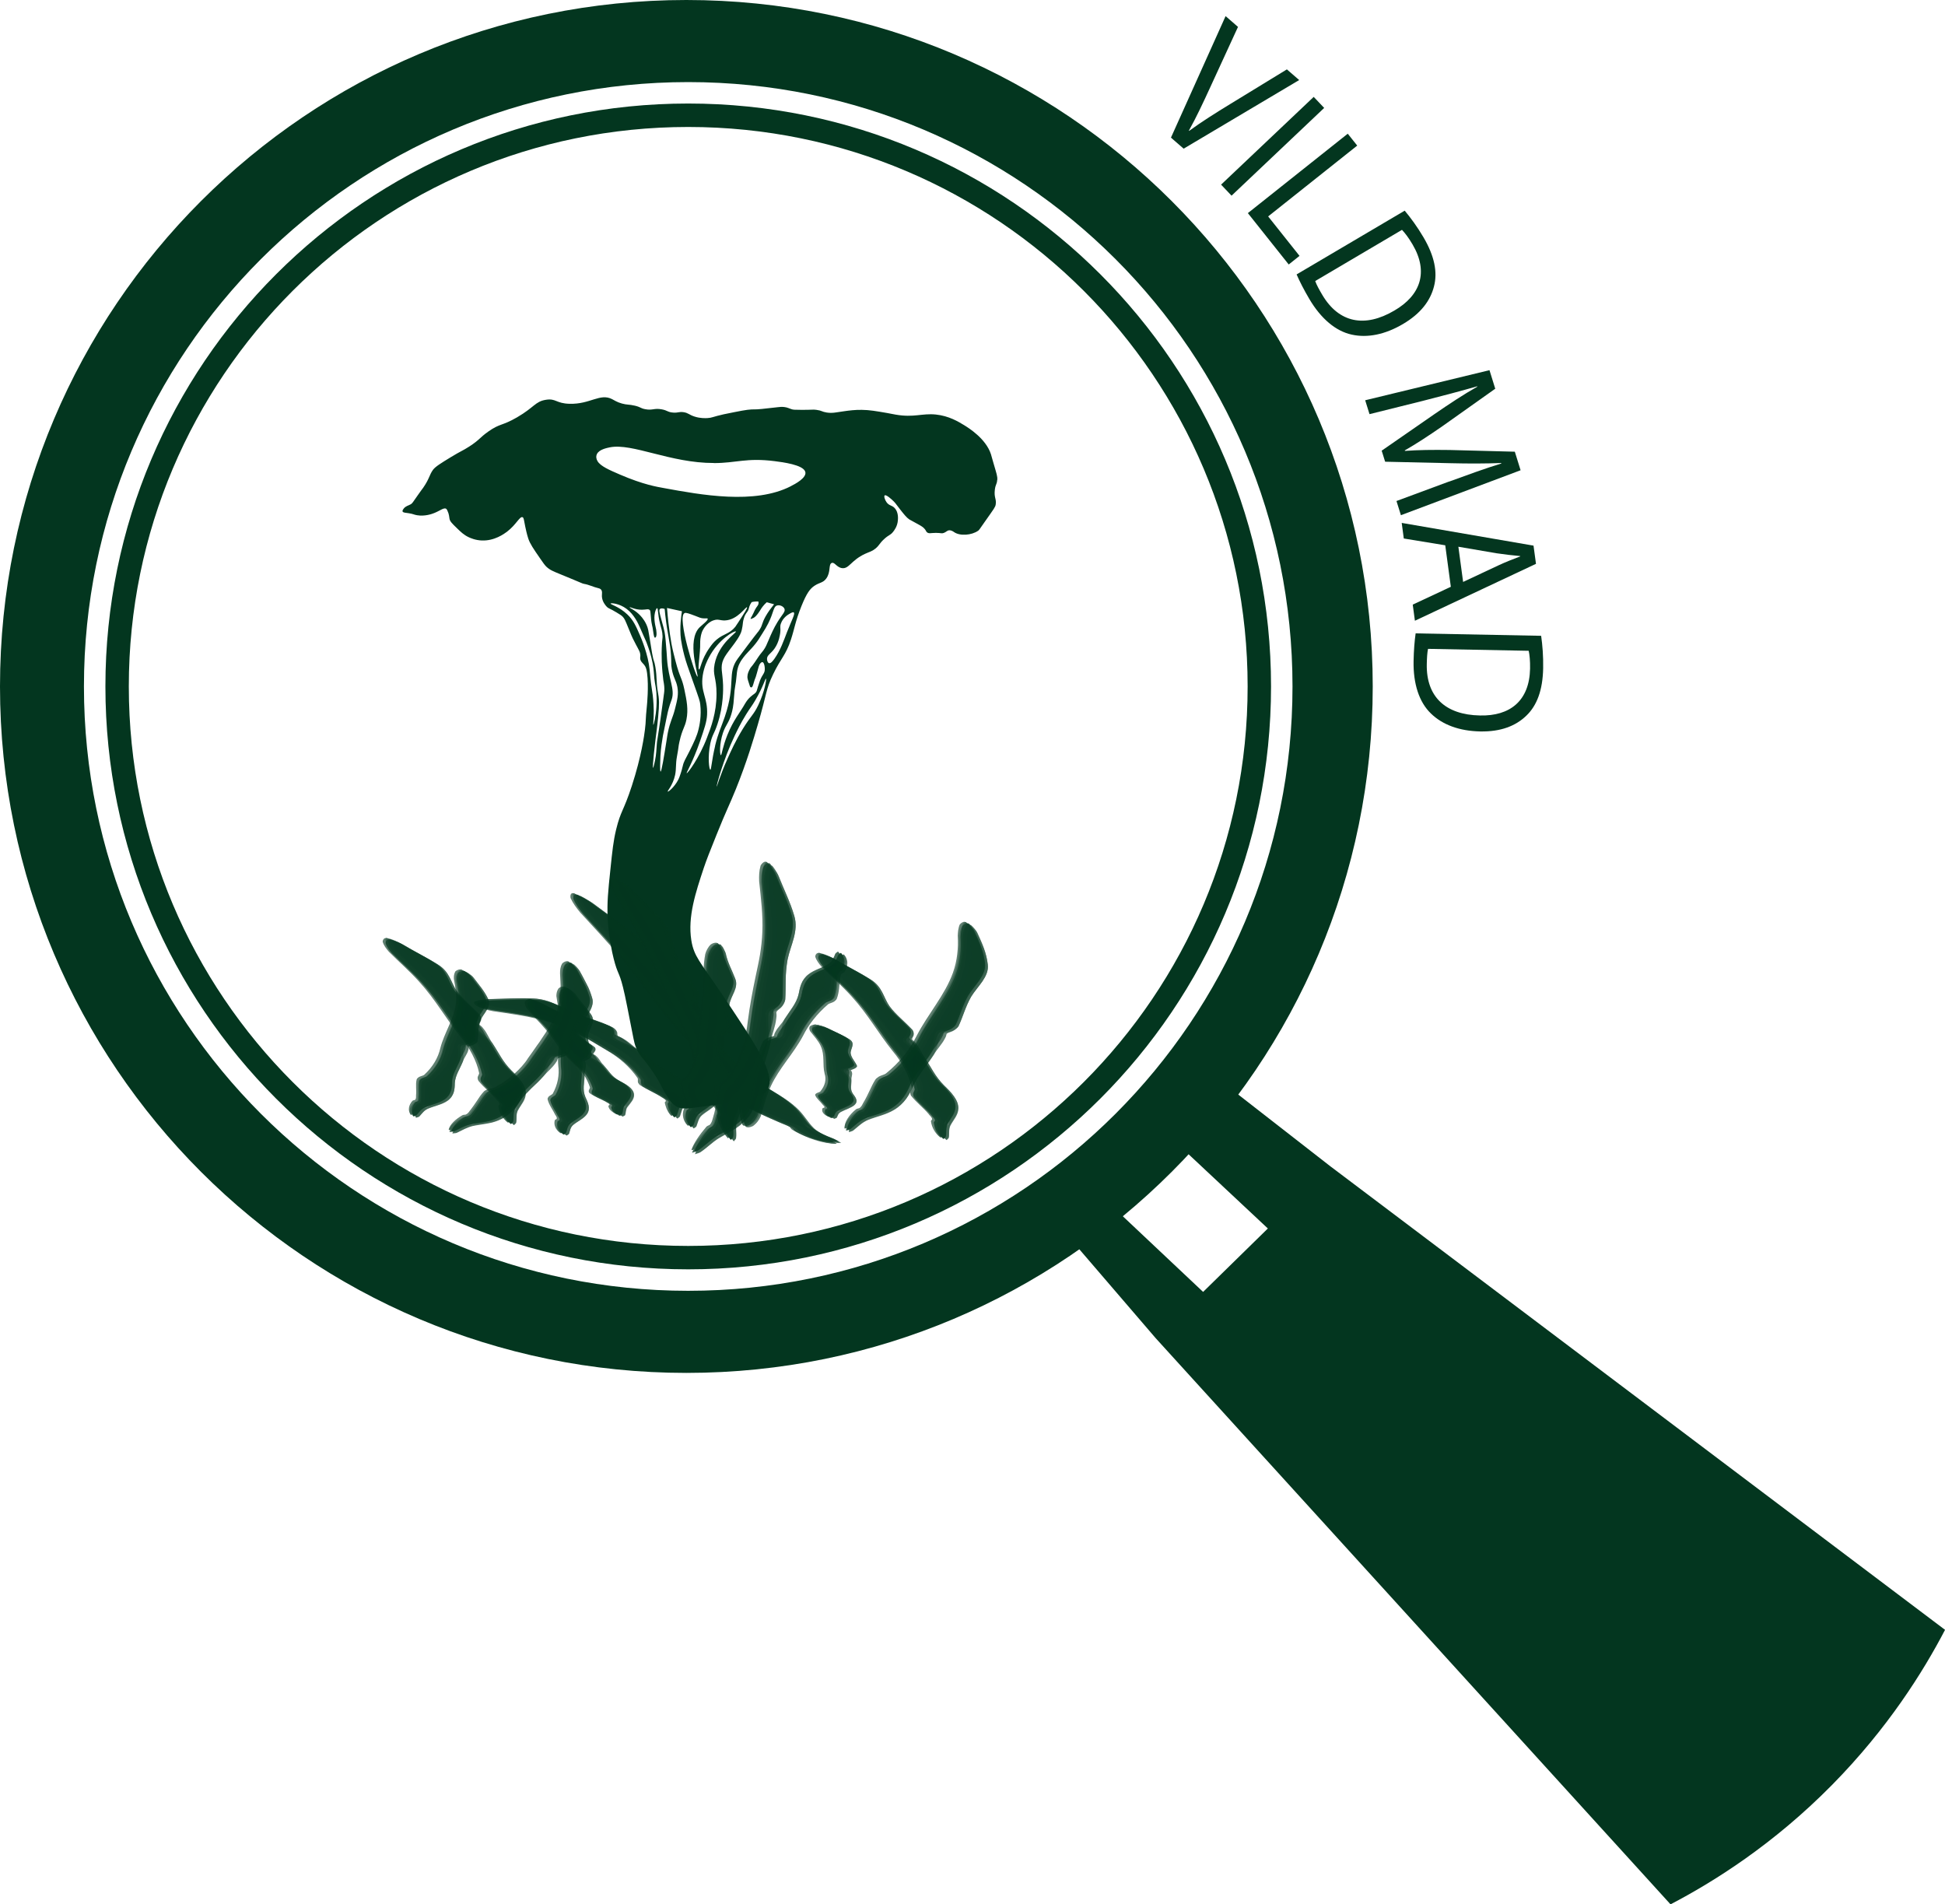 <?xml version="1.0" encoding="UTF-8"?>
<svg id="Layer_1" data-name="Layer 1" xmlns="http://www.w3.org/2000/svg" viewBox="0 0 512.77 501.99">
  <defs>
    <style>
      .cls-1 {
        isolation: isolate;
      }

      .cls-1, .cls-2 {
        opacity: .8;
      }

      .cls-1, .cls-3 {
        fill: #03361f;
        stroke-width: 0px;
      }
    </style>
  </defs>
  <path class="cls-3" d="M262.92,126.53c.07-1-.15-1.52-1.05-4.61-.51-1.79-.51-1.85-.62-2.18-1.34-4.14-5.94-6.96-7.01-7.63-1.59-.97-4.07-2.48-7.52-2.84-3.67-.37-5.76.87-10.62.02-.67-.11-.97-.2-2.28-.43-2.86-.49-4.58-.8-6.63-.82-1.81-.03-3.34.18-4.57.35-2.26.31-3.11.59-4.68.35-1.33-.21-1.24-.51-2.68-.7-.93-.13-1.04,0-3.83,0-2.03,0-2.35-.05-2.66-.15-.75-.22-1.15-.5-2.04-.6-.69-.08-1.19,0-1.62.04,0,0-1.09.14-4.27.47-2.19.23-1.93,0-3.81.23-.87.12-1.74.27-3.48.62-1.24.24-1.87.37-2.76.56-2.94.66-3.03.93-4.29,1-.58.02-1.86.09-3.38-.4-1.48-.47-1.64-.97-2.93-1.16-1.2-.17-1.37.21-2.73.11-1.47-.11-1.47-.58-3.02-.86-2.04-.38-2.39.36-4.41-.05-1.23-.25-1.04-.52-2.65-.91-1.57-.37-2.09-.19-3.42-.57-1.31-.36-2.03-.87-2.62-1.17-3.17-1.61-5.75,1.38-11.15,1.24-3.67-.09-3.59-1.5-6.3-1.05-2.8.45-3,1.96-7.58,4.62-3.98,2.31-4.44,1.53-7.6,3.76-2.23,1.58-2.32,2.21-4.99,3.93-1.76,1.14-2.11,1.13-4.89,2.82-2.67,1.63-4.03,2.48-4.66,3.3-1.04,1.44-.89,2.26-2.59,4.73-.45.63-.49.63-1.36,1.88-1.43,2.01-1.45,2.2-1.94,2.5-.68.39-1.31.43-1.87,1.16-.14.19-.36.48-.28.72.12.35.75.34,1.65.48,1.18.18,1.31.38,2.15.52,2.09.36,4.01-.35,4.54-.57,1.6-.63,2.58-1.55,3.19-1.1.11.09.17.22.29.46.47.95.47,1.74.56,2.18.13.67.7,1.24,1.89,2.39,1.09,1.06,1.87,1.83,3.19,2.45.49.23,1.75.78,3.39.85,3.37.15,5.94-1.76,6.67-2.3,2.48-1.89,3.37-4.15,4.12-3.83.34.14.33.67.7,2.46.08.39.43,2.07.81,3.19.45,1.34,1.32,2.63,3.1,5.2.81,1.18,1.24,1.79,1.66,2.19.94.88,1.73,1.19,3.81,2.04,5.83,2.38,5.59,2.39,6.13,2.49,1.29.21,2.5.85,3.79,1.14.13.03.45.1.68.36.4.46.22,1.08.23,1.78.06,1.45,1.05,2.49,1.23,2.69.59.62.83.45,2.67,1.58.85.52,1.29.79,1.57,1.09.5.51.66.9,1.63,3.28.58,1.41.88,2.14,1.03,2.43.61,1.24,1.29,2.48,1.29,2.48.39.74.59,1.07.68,1.64.13.77-.11.87.04,1.46.21.82.77.94,1.28,1.83.12.22.35.67.49,1.77.47,3.48-.03,8.42-.03,8.42-.46,4.47-.2,3.73-.53,6.46-.18,1.43-.91,7.02-3.45,14.81-2.22,6.81-2.93,6.53-4.14,11.5-.74,3.06-1,5.57-1.52,10.57-.61,5.81-.9,8.71-.72,12.65.25,5.29,1.2,9.29,1.57,10.8,1.08,4.28,1.41,3.36,2.47,7.58.69,2.73,1.26,5.98,2.78,13.59.15.75.32,1.55.74,2.56.79,1.86,1.57,2.25,3.58,5.04.46.65,1.22,1.72,2.1,3.2.99,1.72,1.02,2.06,1.9,3.5,1.11,1.77,1.67,2.72,2.71,3.35l-.04.04c1.49.92,3.13.72,4.05.61,12.79-1.68,19.21-2.53,20.4-5.08,1.94-4.11-2.95-11.33-12.69-25.8-5.15-7.64-6.85-9.16-7.52-13.41-.97-6.21,1.15-12.6,3.3-19.07.71-2.11,1.58-4.31,3.34-8.68,2.67-6.65,3.33-7.68,5.11-12.07,2.91-7.22,4.72-13.36,5.78-17,2.44-8.35,2.11-9.27,4.03-13.25,2.13-4.42,3.31-4.92,4.72-9.2.93-2.83,1.12-4.71,2.76-8.8,1.38-3.42,2.26-4.57,3.43-5.35,1.35-.9,2.25-.74,3.09-1.89,1.28-1.71.55-3.74,1.45-4.12.77-.32,1.28,1.15,2.72,1.36,1.87.25,2.35-2.04,6.08-3.77,1.21-.56,1.77-.61,2.72-1.37,1.06-.86,1.02-1.34,2.31-2.52,1.25-1.16,1.57-.94,2.33-1.87.32-.4,1.17-1.46,1.29-3.08.04-.47.17-2.13-.83-3.21-.75-.81-1.47-.58-2.16-1.56-.48-.66-.73-1.6-.49-1.79.35-.29,1.72.91,2.42,1.61.65.68.66.85,1.75,2.21,1.06,1.34,1.6,2.01,2.32,2.51,0,0,.68.38,2.02,1.11,1.15.63,1.64.9,2.1,1.48.35.46.3.61.58.83.51.38.93.14,2.31.13,1.41,0,1.51.24,2.12,0,.66-.26.82-.64,1.41-.68.59-.02,1.05.33,1.26.47,1.55,1.09,4.64.85,6.35-.36.24-.16.24-.19,1.81-2.44,2.49-3.53,2.69-3.76,2.82-4.47.24-1.49-.48-1.77-.23-3.87.18-1.51.54-1.39.62-2.59ZM172.06,183.1c-.05-.47-.11-.75-.16-1.1-.4-2.55-.55-4.57-.63-5.4-.41-4.2-2.19-8.27-2.55-9.12-1.07-2.47-1.74-4.01-3.35-5.53-2.16-2.05-4.48-2.62-4.41-2.85.09-.21,2.29-.04,4.19,1.37,2.05,1.5,3.12,3.94,3.58,4.98.18.41.77,1.76,1.11,2.53.36.8.39.84.63,1.45.62,1.67,1.14,3.09,1.58,5.37.37,2.02.32,2.74.46,4.08.1.92.23,1.5.31,1.98.41,2.26.29,4.45.24,5.39-.15,2.62-.71,4.83-.82,4.81-.09-.02.11-1.34.11-3.71-.02-.81-.06-2.37-.28-4.22v-.04ZM173.17,196.02c-.13,1.53-.13,2.75-.49,4.51-.13.65-.37,1.68-.5,1.89,0,0,0,.02,0,.02l-.06.02s.03-.01.05-.04c-.23-.26.58-7.01.63-7.38.27-2.28.47-3.45.71-6.01.17-1.87.24-2.9.23-3.9-.03-1.3-.16-1.93-.29-2.66-.5-2.86-.2-3.85-.66-6.6-.33-1.95-.42-1.17-.86-3.6-.22-1.14-.27-1.8-.69-4.23-.2-1.18-.31-1.76-.35-2-.42-1.92-1.65-3.32-1.98-3.67-1.42-1.58-2.98-2.08-2.91-2.27.09-.19,1.32.64,3.24.63,1.17-.01,1.65-.31,2.05.08.25.24.14.43.37,2.53.03.32.12.94.27,1.61.08.34.12.39.28,1.53.12.82.23,1.76.55,1.6.02,0,.2-.1.28-.48.1-.45.03-1.03-.04-1.62-.02-.22-.62-2.18-.44-3.82.09-.89.43-1.85.68-1.84.3.03.13,1.5.76,4.06.33,1.31.63,1.99.67,3.31.02.6-.07.68-.14,1.71-.25,4.03.04,6.88.12,7.8.13,1.2.18,1.78.22,2.06.04.24.28,1.4.28,2.29,0,.3-.02.62-.02.62-.03.45-.09.81-.11.91-.1.6,0,.32-.92,6.66-.86,5.92-.86,5.42-.93,6.3ZM174.15,203.38c-.2-.01-.11-2.68-.04-4.1.13-2.2.42-3.88.66-5.34.02-.13.31-1.59.92-4.52.23-1.17.46-2.25.92-3.67.22-.68.38-1.1.45-1.29.97-2.77-.83-5.37-1.2-10.72-.06-.83-.14-2.51-.38-5.01-.08-.86-.15-1.42-.28-2.15-.15-.77-.29-1.21-.81-3.15-.56-2.01-.7-2.59-.41-2.9v.02c.29-.29.83-.17,1.25-.03.03.32.08.86.15,1.54.64,5.68,1.28,6.88,1.52,10.73.13,2.05-.03,2.24.21,3.57.44,2.41,1.12,2.88,1.47,4.73.35,1.91-.02,3.38-.63,5.79-.64,2.52-1.25,3.17-1.88,6.22-.13.64-.11.64-.4,2.45-.62,3.89-1.26,7.87-1.52,7.84ZM179.95,202.09c-.26,1.23-.68,2.31-.77,2.58-.71,2.14-2.87,4.1-3.13,3.99-.23-.09,1.33-1.58,1.93-4.37.35-1.7.11-2.82.48-4.82.54-2.91.34-2.51.66-3.93.76-3.44,1.43-3.74,1.85-5.86.54-2.68.07-5.02-.55-7.95-.68-3.25-1.12-2.83-2.32-7.44-.33-1.27-.71-2.71-1.05-4.46-.09-.52-.24-1.35-.44-2.68-.25-1.68-.54-4.03-.76-6.91l.06.04c1.29.28,2.58.57,3.87.85-.14.91-.67,4.28-.25,7.43.11.81.4,2.41.9,4.3.48,1.79.86,2.83,2.17,6.52,1.79,5.03,1.91,5.4,2.01,6.28.36,3.05-.22,5.68-.44,6.55-.45,1.85-1.12,3.23-2.39,5.8-1.13,2.27-1.51,2.62-1.82,4.09ZM180.47,161.61c.39-.18,1.19.12,2.81.73,1.03.39,1.47.66,2.34.67.56.02.89-.08.95.09.18.39-1.48,1.64-2.08,2.22-3.61,3.44-.23,12.94-.6,13.04-.48.14-5.5-15.77-3.43-16.73v-.02ZM184.6,169.51c-.01-.38-.02-1.5.44-2.85.03-.11.09-.23.14-.34.11-.23,1.02-2.15,2.94-2.8h.02c1.23-.43,1.71.09,3.01.03,3.36-.15,5.52-3.76,5.8-3.46.15.15-.65,1.39-2.26,3.88-.52.8-.77,1.19-.84,1.26-1.53,1.9-3.02,1.77-4.93,3.38-.82.7-1.29,1.33-1.88,2.17-2.17,3.05-2.41,5.76-2.75,5.69-.43-.08.37-4.33.3-6.96ZM181.04,203.81c-.15-.09,1.63-2.99,3.46-8.27,1.21-3.51,1.81-5.25,1.91-7.1.23-4.63-1.82-5.95-1.14-10.42.35-2.26,1.18-3.87,1.62-4.72,2.51-4.8,6.84-7.16,7.11-6.84.29.33-4.53,3.07-5.61,8.61-.57,2.93.52,3.48.51,7.84-.01,5.06-1.49,8.91-2.47,11.42v.02c-2.14,5.6-5.19,9.59-5.4,9.47ZM188.53,196.64c-.92,3.84-1,6.29-1.26,6.27v-.02c-.32-.01-.76-3.33,0-6.94.51-2.34,1.01-2.43,1.89-5.11,1.62-4.87,1.49-9.48,1.47-10.23-.11-3.46-.85-4.71.11-6.83.39-.87,1.03-1.72,2.33-3.43.59-.79,2.16-2.78,2.47-4.22.18-.81.23-1.23.23-1.23.11-.77.08-1.07.34-1.91.41-1.31.78-1.43,1.08-2,.23-.42.19-.61.38-1.14.1-.28.28-.68.58-1.12.28-.08.61-.15.96-.16.3-.03.59-.02.84,0,.02.09.03.24.03.41-.04.68-.46.8-.96,1.79-.39.78-.38.91-.74,1.54-.23.42-.43.69-.39.8s.35-.03.72-.21c.06-.02.09-.04.09-.04.79-.42,1.77-2.08,1.77-2.08.32-.55.84-1.28,1.66-2.02.66.17,1.29.36,1.95.53-.05.06-.14.17-.25.31-.61.77-1.31,1.67-2.01,2.91-1.03,1.87-.71,2.11-1.51,3.39-.25.42-.48.69-.54.75-.67.79-4.8,6.31-5.28,6.98-2.89,3.97-.39,6.44-3.42,15.35-.95,2.79-1.69,4.11-2.55,7.62ZM197.69,180.88s.04.11.1.19c.08.09.19.13.21.13.37.08.54-.63.73-1.28.44-1.53.28-.57.81-2.47.46-1.65.54-2.19.92-2.6.13-.15.54-.58.85-.06.21.33.31,1.01.32,1.48.03,1.28-.58,1.37-1.27,3.12-.07.17-.22.65-.52,1.57-.33,1-.27,1.04-.39,1.27-.34.65-.65.62-1.54,1.41-.15.12-.27.23-.4.37-.6.64-.95,1.25-1.08,1.46-1.31,2.35-3.07,4.31-4.65,8.23-1.29,3.21-1.49,5.26-1.72,5.38,0,0,0,0,0,0l-.04.02s.02-.02.03-.03c-.29-.1-.43-2.98.56-5.91.76-2.2,1.46-2.43,2.19-4.87.31-1.04.56-2.14.7-4.36.21-3.41.41-2.59.74-6.28.04-.43.13-1.47.67-2.63.23-.49.46-.84.64-1.11,1.33-1.9,2.24-2.47,3.57-4.16.67-.83,1.09-1.51,1.88-2.79.61-.97,1.07-1.7,1.53-2.63,1.5-2.97,1.31-4.4,2.33-4.72.72-.23,1.72.24,1.96.89.3.76-.58,1.41-1.84,3.47-1,1.62-1.72,3.28-2.38,4.84-.47,1.1-.72,1.77-1.36,2.65-.41.57-.65.75-1.24,1.61-.3.44-.48.73-1,1.49-.95,1.38-.99,1.17-1.33,1.82-.28.55-.62,1.18-.63,2.07,0,.47.22,1.12.66,2.44ZM199.89,185.9c-1.25,2.61-1.86,2.66-4.06,6.24-1.92,3.15-3.1,5.78-4.01,7.81-2.04,4.57-2.81,7.46-2.89,7.45-.13-.03,1.62-6.88,4.77-13.49.65-1.35,1.55-3.24,3.01-5.61,1.16-1.87,1.51-2.15,2.47-3.81,1.96-3.34,2.58-5.65,2.75-5.6.21.07-.32,3.41-2.04,7.01ZM207.5,166.58c-.87,2.24-1.7,4.76-3.34,7.08-.41.57-.97,1.29-1.42,1.15-.34-.1-.52-.64-.53-1.09-.03-1.05,1.01-1.36,2.01-2.8,1.18-1.7,1.41-3.65,1.47-4.08.17-1.38-.15-1.56.19-2.49.54-1.52,1.8-2.27,2.11-2.46.6-.35,1.06-.61,1.27-.45.44.35-.52,1.97-1.76,5.14ZM208.5,128.16c-9.52,4.9-23.71,2.29-33.51.49-1.7-.31-5.33-.87-11.57-3.56-2.82-1.22-5.06-2.18-5.88-3.51-.35-.57-.46-1.25-.18-1.86.56-1.24,2.62-1.63,3.41-1.8,5.96-1.19,15.96,4.16,27.44,4.13v.02c5.93,0,8.54-1.45,16-.51,2.18.28,7.43.95,8.07,2.75.58,1.6-2.76,3.33-3.78,3.84Z"/>
  <path class="cls-3" d="M180.95,0C81.01,0,0,81.01,0,180.95s81.01,180.95,180.95,180.95,180.95-81.01,180.95-180.95S280.88,0,180.95,0ZM181.44,340.26c-87.98,0-159.31-71.32-159.31-159.31S93.46,21.64,181.44,21.64s159.31,71.32,159.31,159.31-71.32,159.31-159.31,159.31Z"/>
  <path class="cls-3" d="M350.87,307.55c-10.06-7.84-20.13-15.67-30.19-23.51-4.89,4.45-9.78,8.91-14.66,13.36,9.41,8.81,18.82,17.62,28.23,26.43-5.69,5.57-11.38,11.14-17.07,16.72-9.04-8.52-18.08-17.03-27.12-25.55l-8.59,10.73c7.74,9.01,15.49,18.03,23.23,27.04,45.24,49.74,90.47,99.48,135.71,149.22,11.32-5.91,27.07-15.74,42.61-31.51,14.69-14.91,24.02-29.85,29.76-40.85-53.96-40.69-107.93-81.38-161.89-122.07Z"/>
  <path class="cls-3" d="M181.44,27.29C96.58,27.29,27.79,96.09,27.79,180.95s68.79,153.65,153.65,153.65,153.65-68.79,153.65-153.65S266.3,27.29,181.44,27.29ZM181.44,328.43c-81.45,0-147.48-66.03-147.48-147.48S99.99,33.47,181.44,33.47s147.48,66.03,147.48,147.48-66.03,147.48-147.48,147.48Z"/>
  <g class="cls-2">
    <path class="cls-1" d="M245.66,294.13c-1.45-1.73-3.28-3.12-4.66-4.85-.2-.25-.24-.55-.28-.85.02-.49.42-.87.41-1.26-.34-1.66-.99-3.32-1.83-4.96-.84-1.63-1.9-3.21-3.19-4.74-3.87-4.82-6.47-9.64-10.84-14.43-2.45-2.72-5.26-5.17-7.91-7.82-.74-.85-1.35-1.65-1.66-2.64-.03-.44.35-1.22,1.16-.96.82.26,1.69.65,2.39,1.07,3.13,1.91,6.24,3.36,9.35,5.32,3.24,2.01,3.31,4.64,4.99,7.04,1.74,2.32,4.03,4.05,6.03,6.21.41.6.41,1.34.06,1.83-.49.95-1.39.9-.61,1.97,1.14,1.35,2.78,2.34,3.86,3.8,1.67,2.52,2.63,4.8,5,7.16,1.93,1.83,3.79,3.78,3.77,5.94,0,1.73-1.25,3-2.03,4.44-.49,1-.24,2.12-.4,3.2-.04.22-.36.4-.58.64-1.48-1.14-2.28-2.74-2.5-4.27-.02-.21.2-.33.31-.5.02-.51-.49-.9-.86-1.33h.02Z"/>
    <path class="cls-1" d="M246.47,294.37c-1.44-1.75-3.25-3.16-4.63-4.9-.19-.25-.24-.55-.27-.86.02-.49.44-.87.42-1.26-.34-1.67-.97-3.33-1.82-4.96-.84-1.64-1.9-3.22-3.18-4.75-3.87-4.83-6.52-9.5-10.87-14.29-2.45-2.72-5.26-5.17-7.92-7.81-.74-.85-1.36-1.65-1.66-2.64-.03-.44-.41-1.56.41-1.3s1.69.65,2.39,1.07c3.13,1.91,6.24,3.36,9.35,5.32,3.24,2.01,3.3,4.64,4.99,7.04,1.74,2.32,4.03,4.05,6.03,6.21.41.6.4,1.34.06,1.83-.49.95-1.4.89-.62,1.96,1.14,1.35,2.78,2.34,3.86,3.8,1.67,2.52,2.64,4.8,5.01,7.16,1.93,1.83,3.79,3.78,3.77,5.94,0,1.73-1.25,3-2.03,4.44-.49,1-.24,2.12-.4,3.21-.04.22-.36.4-.58.64-1.48-1.13-1.61-2.45-1.8-4,0-.21.23-.34.33-.5,0-.52-.48-.92-.85-1.35h0Z"/>
    <path class="cls-1" d="M247.98,294.75c-1.4-1.8-3.21-3.24-4.56-5-.2-.25-.23-.56-.26-.86.02-.49.43-.87.42-1.27-.33-1.68-.76-3.29-1.4-4.87-.64-1.58-1.48-3.14-2.77-4.67-3.86-4.86-6.6-9.1-10.96-13.89-2.45-2.72-5.26-5.16-7.93-7.79-.74-.85-2.12-1.98-2.43-2.96-.03-.44-1.17-1.89-.35-1.64s1.69.65,2.39,1.06c3.13,1.91,6.25,3.35,9.35,5.31,3.24,2.01,3.31,4.64,4.99,7.04,1.74,2.32,4.04,4.05,6.03,6.22.42.61.4,1.35.06,1.83-.49.95-1.39.73-.61,1.8,1.14,1.35,2.78,2.35,3.86,3.81,1.67,2.52,2.63,4.8,5.01,7.18,1.92,1.85,3.79,3.82,3.76,5.99-.02,1.75-1.28,3.03-2.05,4.48-.51,1.01-.25,2.14-.44,3.25-.04.22-.36.4-.58.64-1.51-1.15-.91-2.18-1.04-3.77,0-.22.22-.34.33-.51.05-.53-.49-.94-.82-1.39h0Z"/>
    <path class="cls-1" d="M250.25,294.46c-1.15-1.46-2.77-1.69-4.37-3.92-.19-.26-.21-.57-.24-.88.03-.49.45-.87.45-1.28-.31-1.69-.71-3.32-1.36-4.91-.64-1.59-1.48-3.13-2.75-4.69-3.85-4.89-5.27-8.03-9.61-12.83-2.45-2.72-4.49-4.84-7.17-7.45-.75-.84-3.65-2.62-3.98-3.6-.03-.43-3.45-2.89-2.63-2.64.82.26,1.26.38,1.96.79,3.13,1.9,5.82,3.17,8.93,5.12,3.24,2.01,3.41,4.76,5.1,7.16,1.74,2.32,4.03,4.05,6.02,6.22.42.6.4,1.35.06,1.83-.49.95.02.55.78,1.62,1.14,1.36,1.41,2.51,2.49,3.98,1.67,2.52,2.63,4.8,5,7.18,1.91,1.85,3.79,3.83,3.75,6-.02,1.75-1.3,3.03-2.08,4.48-.53,1.01-.27,2.15-.46,3.26-.04.22-.36.4-.58.64-.78-.59-.78-1.04-.69-1.56.05-.26.16-.54.27-.86.08-.31.13-.66.12-1.06,0-.22.67-.49.78-.66-.04.65.02.17.1-.48.05-.32.07-.69.08-.98.02-.29.02-.49.02-.49h0Z"/>
  </g>
  <g class="cls-2">
    <path class="cls-1" d="M228.42,290.96c.63-1.05,1.1-2.06,1.57-3.04.47-.99.89-1.93,1.53-2.94.18-.29.53-.54.89-.79.63-.37,1.37-.48,1.85-.8,3.67-2.92,6.37-6.39,8.19-10.03,2.96-5.72,7.45-10.72,9.53-16.56.6-1.65.95-3.28,1.14-4.9.2-1.62.23-3.23.13-4.84.04-.5.04-.98.12-1.46.09-.48.18-.96.38-1.46.13-.21.42-.48.74-.64.32-.17.67-.22.96.01.56.46,1.11,1.09,1.43,1.71,1.37,2.81,2.67,5.38,3.07,8.5.21,1.61-.45,3.04-1.36,4.39-.92,1.35-2.06,2.62-2.9,4-1.53,2.71-2.08,5.16-3.32,7.79-.45.66-1.34,1.24-2.16,1.48-1.48.54-2.06.11-2.79,1.32-.81,1.6-.82,3.14-1.8,4.82-1.8,2.8-3.94,5.14-5.31,8.09-.51,1.18-1.04,2.34-1.83,3.45s-1.81,2.11-3.16,2.92c-2.16,1.31-4.59,1.74-6.87,2.65-1.55.65-2.64,1.77-3.9,2.78-.25.2-.71.28-1.14.45-.13-1.66,1.22-3.62,3.02-5.07.26-.2.57-.2.86-.3.67-.44.81-.99,1.11-1.51h0Z"/>
    <path class="cls-1" d="M228.67,291.53c1.27-2.11,1.94-4.03,3.18-6.01.19-.29.54-.54.89-.79.62-.37,1.39-.48,1.87-.8,3.7-2.92,6.42-6.39,8.25-10.04,2.96-5.72,7.21-10.62,9.38-16.47,1.22-3.32,1.54-6.55,1.45-9.8.07-1.01.14-1.92.56-2.94.27-.41.69-1.61,1.26-1.15.56.46,1.11,1.09,1.43,1.71,1.37,2.81,2.67,5.39,3.07,8.51.21,1.61-.45,3.04-1.36,4.39-.92,1.35-2.06,2.62-2.9,4-1.53,2.72-2.09,5.16-3.32,7.79-.45.66-1.34,1.24-2.16,1.48-1.48.54-2.05.1-2.78,1.3-.81,1.6-.82,3.14-1.8,4.82-1.8,2.8-3.94,5.14-5.31,8.09-.51,1.18-1.05,2.34-1.83,3.45-.79,1.11-1.81,2.11-3.17,2.92-2.16,1.31-4.59,1.74-6.87,2.65-1.56.65-2.64,1.77-3.9,2.78-.25.2-.71.28-1.14.44-.13-1.66,1.4-3.06,3.18-4.51.26-.2.58-.2.86-.3.67-.44.81-1,1.12-1.51h0Z"/>
    <path class="cls-1" d="M229.22,292.52c1.28-2.11,2.03-4.08,3.32-6.05.19-.29.55-.54.91-.8.64-.37,1.39-.48,1.88-.8,3.75-2.93,6.84-5.89,8.7-9.55,1.53-2.85,3.09-5.44,4.67-8.04,1.57-2.59,3.08-5.22,4.27-8.16,1.33-3.34,1.83-6.62,1.94-9.95.06-.52.05-1.15.05-1.78.02-.63.05-1.25.27-1.77.34-.42.27-2.16.84-1.69.56.47,1.11,1.11,1.4,1.74,1.33,2.85,2.59,5.45,2.94,8.58.21,1.63-.49,3.05-1.4,4.4-.93,1.35-2.09,2.62-2.94,4-1.54,2.72-2.12,5.17-3.33,7.78-.45.66-1.34,1.25-2.16,1.49-1.48.54-1.86-.03-2.59,1.18-.81,1.6-.82,3.14-1.8,4.82-1.81,2.81-3.98,5.15-5.35,8.12-.53,1.18-1.06,2.35-1.87,3.47-.81,1.11-1.83,2.11-3.19,2.92-2.17,1.31-4.6,1.74-6.88,2.65-1.55.65-2.63,1.77-3.88,2.77-.25.2-.71.28-1.13.44-.13-1.65,1.54-2.5,3.32-3.95.26-.2.58-.2.86-.31.67-.44.81-1,1.12-1.52h.02Z"/>
    <path class="cls-1" d="M231.18,293.27c.99-1.66.22-2.59,2.01-5.06.2-.29.58-.54.95-.79.65-.36,1.4-.48,1.91-.79,3.87-2.93,7.06-5.91,8.95-9.58,1.57-2.86,2.99-5.08,4.45-7.3,1.45-2.22,2.93-4.47,4.26-7.43,1.51-3.35,2.45-6.06,3.01-9.5.13-.53.05-1.49-.03-2.43-.06-.94-.16-1.87.13-2.39.15-.21.05-1.19-.16-2.05-.17-.85-.4-1.58-.12-1.34.57.49.87.74,1.18,1.37,1.29,2.87,2.34,5.13,2.7,8.26.21,1.63-.51,3.09-1.44,4.48-.95,1.39-2.13,2.69-2.98,4.08-1.54,2.72-2.12,5.16-3.34,7.78-.45.66-1.34,1.25-2.16,1.49-1.48.54-.65.45-1.38,1.66-.82,1.61-1.99,2.67-2.97,4.35-1.81,2.81-3.98,5.15-5.37,8.12-.53,1.18-1.07,2.35-1.89,3.47-.82,1.11-1.84,2.11-3.2,2.92-2.17,1.31-4.6,1.74-6.87,2.65-1.55.65-2.63,1.77-3.87,2.77-.24.2-.71.28-1.13.44-.14-1.65,1.72-1.94,3.5-3.4.26-.2,1.07-.15,1.36-.25-1.61,1.06,2.49-1.52,2.49-1.52h0Z"/>
  </g>
  <g class="cls-2">
    <path class="cls-1" d="M206.03,296.12c-4.12-1.79-7.91-3.43-11.31-5.77-.49-.33-.85-.76-1.18-1.18-.47-.68-.36-1.24-.74-1.79-.92-1.14-1.84-2.29-2.77-3.44-.89-1.14-1.85-2.27-2.82-3.39-1.92-2.26-3.98-4.48-6.12-6.68-6.6-6.94-10.82-13.99-16.79-21.16-3.36-4.08-6.99-7.84-10.57-11.78-1.03-1.26-1.91-2.42-2.54-3.81-.16-.6,0-1.65.96-1.21.96.44,2.02,1.07,2.91,1.72,3.94,2.99,7.71,5.4,11.57,8.51,4.02,3.2,4.74,6.85,7.23,10.34,2.52,3.39,5.54,6,8.46,9.09.66.85.91,1.86.74,2.49-.16,1.25-1.14,1.14.14,2.65.92.95,1.94,1.79,2.96,2.63,1.03.84,2.09,1.69,3.04,2.68,1.59,1.69,2.99,3.33,4.56,4.9,1.53,1.59,3.23,3.08,5.39,4.51,3.49,2.21,7.12,4.18,9.64,6.57,2.07,1.91,2.76,3.66,4.58,5.46,1.3,1.23,3.58,2.31,5.98,3.27.48.19.74.5,1.22.79-1.8-.01-3.91-.41-5.83-1.04-1.94-.63-3.61-1.42-5.11-2.29-.4-.25-.41-.47-.61-.7-.88-.61-1.99-.94-3.02-1.38h0Z"/>
    <path class="cls-1" d="M207.18,296.21c-4.12-1.75-7.93-3.35-11.34-5.66-.48-.33-.84-.75-1.19-1.17-.45-.68-.38-1.23-.75-1.78-.93-1.13-1.86-2.27-2.79-3.41-.93-1.14-1.84-2.27-2.84-3.38-.96-1.12-1.96-2.24-2.99-3.35-1-1.12-2.09-2.21-3.15-3.3-6.63-6.91-10.85-13.73-16.83-20.9-3.37-4.08-6.99-7.84-10.57-11.78-1.03-1.26-1.91-2.42-2.54-3.81-.16-.6-.9-2.19.05-1.75.96.44,2.02,1.07,2.91,1.72,3.94,2.99,7.71,5.4,11.57,8.51,4.02,3.2,4.74,6.85,7.22,10.34,2.52,3.39,5.54,6,8.45,9.08.66.85.91,1.86.74,2.49-.16,1.25-1.15,1.12.13,2.63.92.95,1.94,1.79,2.96,2.63,1.03.84,2.09,1.69,3.04,2.68,1.59,1.69,2.99,3.33,4.56,4.9,1.53,1.59,3.23,3.08,5.39,4.5,3.48,2.21,7.11,4.17,9.63,6.56,2.07,1.91,2.76,3.66,4.57,5.46,1.3,1.23,3.58,2.3,5.97,3.27.48.19.74.5,1.22.79-1.8-.01-3.6-.41-5.22-1.02-1.64-.61-3.08-1.38-4.56-2.23-.4-.24-.42-.46-.62-.69-.87-.6-1.99-.91-3.02-1.35h.02Z"/>
    <path class="cls-1" d="M209.2,296.23c-4.12-1.67-7.92-3.21-11.35-5.45-.49-.32-.86-.73-1.21-1.15-.48-.67-.39-1.22-.78-1.76-1.89-2.24-3.5-4.42-5.18-6.57-1.72-2.15-3.52-4.27-5.7-6.43-6.63-6.85-10.94-13.01-16.94-20.17-3.39-4.07-7.01-7.83-10.58-11.78-1.03-1.26-2.82-2.98-3.44-4.37-.16-.6-1.82-2.74-.87-2.3.96.44,2.02,1.08,2.91,1.73,3.94,2.99,7.7,5.4,11.56,8.52,4.01,3.2,4.74,6.84,7.23,10.33,2.53,3.38,5.54,5.99,8.47,9.06.65.86.93,1.85.76,2.48-.16,1.25-1.22.91.07,2.41.93.95,1.94,1.78,2.96,2.62,1.04.83,2.09,1.68,3.04,2.68.8.84,1.55,1.67,2.29,2.49.74.81,1.51,1.6,2.27,2.39,1.54,1.58,3.23,3.06,5.39,4.47,3.48,2.18,7.1,4.11,9.62,6.47,2.06,1.9,2.77,3.62,4.57,5.4,1.3,1.22,3.58,2.27,5.94,3.17.47.18.73.49,1.21.76-1.76.02-3.25-.36-4.59-.91-1.35-.56-2.56-1.31-4.03-2.13-.39-.23-.42-.45-.62-.68-.88-.58-1.99-.88-3.02-1.29h.02Z"/>
    <path class="cls-1" d="M210.8,295.21c-1.57-.63-2.83-.92-4.26-1.37-1.43-.44-3.05-1.03-5.2-2.35-.5-.3-.87-.7-1.24-1.1-.49-.65-.43-1.19-.84-1.72-1.95-2.17-3.62-4.29-5.35-6.4-.85-1.07-1.76-2.11-2.71-3.17-.93-1.06-1.98-2.1-3.06-3.18-3.38-3.37-5.64-6.2-7.9-9.04-2.25-2.84-4.43-5.72-7.47-9.27-3.42-4.04-6.15-7.24-9.71-11.2-1.03-1.27-4.63-4.09-5.25-5.48-.15-.61-4.56-4.39-3.61-3.95.96.44,1.48.66,2.37,1.31,3.94,2.99,7.18,5.09,11.05,8.21,4.01,3.2,4.88,7.02,7.38,10.52,2.53,3.38,5.54,5.99,8.48,9.06.65.86.93,1.85.76,2.48-.15,1.25.22.75,1.52,2.24,1.82,1.89,2.67,3.45,4.6,5.44.8.84,1.55,1.67,2.29,2.48.75.81,1.51,1.6,2.28,2.39,1.54,1.57,3.24,3.05,5.41,4.45,3.49,2.18,7.12,4.09,9.65,6.45,2.07,1.89,2.79,3.6,4.6,5.39,1.3,1.22,3.59,2.25,5.97,3.14.47.18.74.48,1.22.75-1.76.03-2.96-.35-4.02-.89-1.07-.54-2.05-1.26-3.52-2.06-.4-.23-.31-.76-.52-.98,1.07.69.29.17-.71-.54-1.02-.7-2.21-1.61-2.21-1.61h0Z"/>
  </g>
  <g class="cls-2">
    <path class="cls-1" d="M217.74,291.66c-.7-.91-1.73-1.71-2.07-2.61-.05-.13.09-.27.22-.41.29-.22.89-.35,1.11-.53,1.29-1.55,1.66-3.16,1.16-4.72-.62-2.45.1-4.83-1.02-7.26-.6-1.38-1.77-2.61-2.77-3.9-.23-.41-.36-.79-.13-1.28.2-.21.96-.61,1.58-.49.62.12,1.23.31,1.66.52.96.48,1.94.91,2.91,1.36.98.45,1.93.91,2.8,1.46,1.83,1.12.3,2.44.38,3.67.17,1.21,1.2,2.17,1.69,3.32,0,.31-.47.66-1.08.85-1.04.4-1.83.32-1.78.86.21.7,1.14,1.28,1.25,2.02.06,1.27-.45,2.39.4,3.63.74.98,1.47,1.96.49,2.9-.76.76-2.46,1.25-3.65,1.88-.78.44-.78.98-1.08,1.5-.05.1-.4.19-.64.3-1.4-.57-1.87-1.42-1.58-2.17.05-.1.32-.15.48-.22.2-.24-.16-.46-.33-.69h0Z"/>
    <path class="cls-1" d="M218.43,291.83c-.7-.91-1.73-1.71-2.07-2.62-.05-.13.09-.27.22-.41.29-.22.89-.35,1.11-.53,1.29-1.55,1.67-3.16,1.17-4.73-.62-2.46-.04-4.77-1.14-7.22-.61-1.39-1.76-2.63-2.75-3.92-.21-.41-.36-.8-.13-1.28.2-.21.44-.77,1.06-.65.62.12,1.23.31,1.66.52.96.48,1.94.91,2.91,1.36.98.45,1.93.91,2.8,1.46,1.83,1.12.3,2.44.38,3.67.17,1.21,1.2,2.17,1.69,3.32,0,.31-.47.66-1.08.86-1.04.4-1.83.31-1.78.85.21.7,1.13,1.28,1.25,2.02.06,1.27-.45,2.39.4,3.63.74.98,1.47,1.96.49,2.9-.76.76-2.46,1.25-3.65,1.88-.78.44-.78.98-1.08,1.5-.05.1-.4.19-.64.3-1.4-.57-1.25-1.25-.96-2,.05-.1.32-.15.48-.22.2-.24-.16-.46-.33-.69h0Z"/>
    <path class="cls-1" d="M219.74,292.1c-.7-.92-1.72-1.72-2.06-2.63-.05-.13.09-.27.22-.41.29-.22.9-.36,1.11-.54,1.29-1.55,2.3-3.02,1.81-4.61-.61-2.48-.42-4.63-1.5-7.1-.6-1.4-1.72-2.67-2.72-3.98-.21-.42-.85-.98-.64-1.46.2-.21-.09-.93.53-.81s1.23.31,1.66.52c1.9.96,3.97,1.75,5.71,2.84,1.83,1.13.29,2.45.37,3.69.16,1.21,1.19,2.18,1.69,3.34,0,.31-.47.66-1.08.86-1.04.4-1.73.24-1.69.79.21.7,1.13,1.28,1.25,2.03.05,1.27-.45,2.4.39,3.64.74.98,1.47,1.97.49,2.91-.76.76-2.46,1.25-3.65,1.89-.78.44-.79.98-1.08,1.5-.06.1-.4.19-.64.3-1.4-.57-.64-1.08-.34-1.83.05-.1.32-.15.48-.22.2-.25-.16-.46-.33-.69h.02Z"/>
    <path class="cls-1" d="M222.06,292.09c-.55-.72-2.05-.94-2.46-2.07-.05-.13.09-.27.22-.41.29-.22.9-.36,1.11-.54,1.29-1.56,2.33-3.03,1.84-4.64-.6-2.51.1-4.06-.92-6.59-.58-1.43-1.16-2.54-2.12-3.9-.19-.44-1.88-1.37-1.64-1.85.23-.22-1.66-1.44-1.03-1.32.62.12.97.19,1.41.4,1.89.97,3.67,1.66,5.41,2.74,1.83,1.13.31,2.51.39,3.76.16,1.21,1.19,2.18,1.68,3.34,0,.31-.47.66-1.08.86-1.04.4-.32.25-.27.8.21.71-.23,1.26-.12,2,.05,1.27-.45,2.4.39,3.65.74.98,1.47,1.97.49,2.91-.76.76-2.46,1.25-3.65,1.89-.78.44-.79.98-1.08,1.5-.05.1-.4.19-.64.3-1.4-.57-.02-.9.28-1.66.05-.1.79-.2.96-.28-.48.6.84-.88.84-.88h0Z"/>
  </g>
  <g class="cls-2">
    <path class="cls-1" d="M188.91,292.07c-.87-1.22-1.82-2.36-2.73-3.55-.89-1.16-1.75-2.33-2.47-3.61-.2-.36-.24-.78-.28-1.19.02-.65.45-1.1.45-1.63-.61-4.51-2.19-9.06-4.63-13.46-1.83-3.46-3.29-6.85-4.83-10.26-1.53-3.42-3.03-6.85-4.9-10.37-1.05-1.99-2.17-3.93-3.3-5.86-1.11-1.91-2.22-3.82-3.35-5.76-.61-1.19-1.13-2.25-1.45-3.44,0-.26.05-.61.24-.86.17-.26.46-.4.91-.2.88.38,1.81.98,2.52,1.62,1.58,1.47,3.03,2.89,4.45,4.3,1.41,1.42,2.81,2.82,4.23,4.39,2.93,3.22,2.58,6.58,4.01,9.97,1.49,3.28,3.72,5.88,5.59,9.01.37.85.3,1.8-.09,2.37-.59,1.14-1.5.94-.79,2.44,1.07,1.93,2.68,3.47,3.7,5.53,1.58,3.5,2.42,6.67,4.74,10.03,1.91,2.64,3.76,5.28,3.93,8.01.16,2.22-.93,3.84-1.52,5.74-.38,1.32.03,2.84-.1,4.29-.02.29-.34.53-.57.84-1.46-1.54-2.46-3.73-2.92-5.84-.05-.29.16-.45.24-.67-.05-.69-.65-1.26-1.07-1.86h0Z"/>
    <path class="cls-1" d="M189.77,292.44c-1.72-2.44-3.77-4.62-5.19-7.16-.2-.37-.24-.78-.28-1.19.02-.65.45-1.1.45-1.63-.6-4.51-2.18-9.07-4.62-13.46-1.83-3.46-3.31-6.81-4.85-10.16-1.55-3.37-3.08-6.74-4.96-10.25-1.06-1.99-2.19-3.92-3.32-5.85-1.14-1.92-2.25-3.88-3.36-5.79-.6-1.21-1.1-2.29-1.39-3.52,0-.53-.49-1.92.38-1.54.88.38,1.81.99,2.52,1.63,1.58,1.47,3.03,2.89,4.45,4.31,1.41,1.42,2.81,2.82,4.23,4.39,2.93,3.22,2.58,6.58,4.01,9.96,1.49,3.28,3.72,5.88,5.59,9.01.37.85.3,1.8-.09,2.37-.59,1.14-1.51.92-.79,2.42,1.07,1.93,2.68,3.47,3.69,5.53,1.58,3.5,2.42,6.67,4.74,10.03,1.91,2.64,3.76,5.28,3.93,8.01.16,2.22-.93,3.84-1.52,5.74-.38,1.33.04,2.84-.1,4.3-.03.29-.34.53-.57.84-1.47-1.53-1.74-3.32-2.16-5.44-.04-.29.17-.45.26-.68-.05-.7-.64-1.26-1.06-1.87h0Z"/>
    <path class="cls-1" d="M191.36,293.04c-.84-1.24-1.78-2.38-2.68-3.55-.91-1.17-1.76-2.35-2.48-3.62-.2-.37-.24-.78-.28-1.19.02-.65.45-1.1.45-1.63-.61-4.51-1.35-8.68-3.78-13.09-1.82-3.47-3.33-6.68-4.92-9.91-1.59-3.22-3.19-6.45-5.09-9.94-2.13-3.97-4.58-7.69-6.75-11.62-.58-1.24-1.76-2.93-2.01-4.2,0-.28-.27-.91-.47-1.41-.2-.5-.31-.88.13-.68.86.4,1.8,1.03,2.49,1.69,1.56,1.5,2.99,2.93,4.41,4.34,1.41,1.41,2.82,2.81,4.23,4.37,2.94,3.21,2.6,6.57,4.03,9.95,1.5,3.28,3.73,5.88,5.6,9.01.37.85.3,1.8-.09,2.37-.59,1.14-1.49.72-.78,2.22,1.07,1.93,2.68,3.47,3.69,5.53,1.57,3.5,2.42,6.67,4.74,10.04.95,1.32,1.89,2.64,2.61,3.97.72,1.34,1.22,2.65,1.32,4.04.16,2.23-.94,3.86-1.54,5.77-.38,1.33,0,2.87-.16,4.35-.02.3-.37.54-.6.85-.72-.79-.99-1.51-1.08-2.33-.1-.81-.06-1.7-.24-2.77-.04-.3.19-.45.27-.68-.04-.71-.61-1.28-1.03-1.89h.02Z"/>
    <path class="cls-1" d="M193.63,292.76c-1.34-1.99-3.1-2.38-4.88-5.54-.2-.37-.24-.78-.28-1.19.02-.65.46-1.1.45-1.63-.6-4.52-1.33-8.69-3.75-13.11-1.81-3.47-3.02-6.28-4.27-9.09-1.25-2.81-2.59-5.61-4.53-9.08-2.19-3.95-3.94-7.06-6.2-10.96-.63-1.23-3.19-4.12-3.35-5.45.02-.28-.74-1.38-1.47-2.32-.71-.95-1.42-1.72-.99-1.5.85.43,1.32.66,2.01,1.32,1.54,1.51,2.86,2.86,4.18,4.19,1.31,1.33,2.63,2.64,4.04,4.21,2.93,3.21,2.68,6.75,4.12,10.13,1.5,3.28,3.73,5.88,5.6,9.01.37.85.3,1.8-.09,2.37-.59,1.14-.03.71.67,2.21,1.07,1.94,1.26,3.47,2.27,5.52,1.57,3.5,2.42,6.67,4.74,10.04.95,1.32,1.89,2.64,2.61,3.97.72,1.34,1.23,2.65,1.32,4.04.16,2.23-.96,3.86-1.57,5.77-.38,1.33-.03,2.87-.2,4.36-.04.3-.38.53-.6.84-.74-.8-.79-1.4-.71-2.11.09-.7.35-1.49.19-2.57-.02-.3.62-.63.71-.86.03.87.05.23.04-.63s-.09-1.95-.09-1.95h.02Z"/>
  </g>
  <g class="cls-2">
    <path class="cls-1" d="M221.51,258c-.16.94-.24,1.83-.32,2.68-.1.87-.25,1.74-.6,2.62-.1.25-.38.48-.66.71-.51.33-1.22.44-1.62.72-2.92,2.53-5.12,5.33-6.59,8.3-1.23,2.3-2.8,4.46-4.36,6.61-1.54,2.14-3.03,4.3-4.12,6.64-.63,1.32-1.09,2.65-1.5,3.97-.42,1.31-.69,2.63-1.21,4.07-.42.88-.93,1.7-2.01,2.5-.27.15-.74.31-1.14.35-.39.02-.74-.04-.83-.3-.16-.54-.26-1.16-.27-1.71.02-1.24-.25-2.36-.51-3.5-.27-1.14-.48-2.32-.54-3.57-.14-2.59,2.78-4.27,4.3-6.43,1.38-2.13,1.78-4.14,2.75-6.22.38-.53,1.21-.97,1.99-1.12,1.4-.38,2.01,0,2.62-.96.66-1.29.53-2.55,1.29-3.89,1.41-2.23,3.13-4.1,3.71-6.52.38-1.91.72-3.83,2.63-5.3,1.49-1.17,3.56-1.68,5.22-2.67,1.11-.7,1.52-1.76,1.98-2.8.09-.21.46-.36.72-.6.65.65.96,1.48.95,2.31,0,.83-.31,1.67-.82,2.38-.16.2-.45.23-.67.35-.42.44-.31.92-.39,1.39h-.02Z"/>
    <path class="cls-1" d="M221.04,257.54c-.32,1.89-.22,3.52-.91,5.3-.09.25-.38.48-.66.71-.51.33-1.22.44-1.62.72-2.91,2.53-5.11,5.33-6.58,8.29-1.23,2.3-2.73,4.44-4.24,6.57-1.5,2.12-2.95,4.26-4.04,6.6-.64,1.33-1.11,2.65-1.51,3.97-.42,1.33-.71,2.62-1.19,4.04-.4.86-.87,1.67-1.88,2.45-.51.31-1.74,1.17-1.91.62-.16-.54-.27-1.16-.27-1.7.02-1.23-.26-2.36-.51-3.5-.27-1.14-.48-2.32-.54-3.57-.14-2.59,2.78-4.27,4.3-6.43,1.38-2.13,1.78-4.14,2.75-6.22.38-.53,1.21-.97,1.99-1.12,1.4-.38,1.99.02,2.6-.94.66-1.29.53-2.55,1.29-3.89,1.41-2.23,3.13-4.1,3.71-6.52.38-1.91.73-3.82,2.64-5.3,1.49-1.17,3.56-1.67,5.22-2.66,1.11-.7,1.52-1.76,1.97-2.79.09-.21.46-.36.72-.59.64.64.82,1.37.71,2.08-.12.72-.52,1.44-1,2.15-.15.2-.44.24-.67.35-.42.43-.3.92-.38,1.38h0Z"/>
    <path class="cls-1" d="M220.07,256.76c-.13.93-.2,1.82-.3,2.69-.1.86-.24,1.72-.59,2.6-.09.25-.38.48-.66.7-.51.33-1.22.44-1.62.72-2.91,2.53-5.48,4.88-6.93,7.84-1.22,2.3-2.56,4.37-3.9,6.45-1.36,2.07-2.68,4.16-3.8,6.51-1.29,2.66-1.96,5.3-2.76,8-.35.83-.57,2.13-1.51,2.9-.24.15-.6.57-.95.89-.35.32-.69.53-.78.27-.2-.52-.33-1.13-.35-1.67-.02-1.22-.31-2.33-.57-3.47-.26-1.15-.47-2.33-.53-3.58-.13-2.59,2.8-4.28,4.32-6.44,1.4-2.14,1.79-4.14,2.75-6.22.38-.53,1.21-.97,1.98-1.12,1.4-.38,1.82.11,2.43-.85.66-1.29.53-2.55,1.28-3.89,1.41-2.23,3.13-4.1,3.7-6.51.19-.96.37-1.91.74-2.81.36-.89.96-1.78,1.89-2.48,1.48-1.16,3.54-1.66,5.18-2.64,1.11-.69,1.47-1.73,1.9-2.74.09-.2.44-.36.71-.58.67.62.71,1.22.51,1.82-.21.6-.7,1.19-1.15,1.9-.14.19-.43.24-.65.35-.4.43-.27.9-.33,1.37l-.02-.02Z"/>
    <path class="cls-1" d="M217.87,256.31c-.18,1.41.96,2.14.13,4.29-.09.25-.38.48-.65.7-.51.33-1.22.44-1.62.72-2.89,2.52-5.46,4.87-6.89,7.83-1.21,2.29-2.45,4.06-3.69,5.83-1.23,1.77-2.52,3.55-3.69,5.9-1.34,2.67-2.26,4.81-3.15,7.52-.39.83-.12,3.1-.94,3.86-.22.15-.36.94-.55,1.65-.18.7-.43,1.32-.55,1.07-.24-.5-.42-.77-.45-1.3-.05-1.21-.32-2.26-.54-3.33-.23-1.08-.41-2.19-.46-3.44-.13-2.59,2.86-4.4,4.38-6.56.7-1.07,1.14-2.1,1.54-3.13.4-1.03.73-2.03,1.22-3.08.38-.53,1.21-.97,1.99-1.13,1.4-.38.6-.34,1.21-1.3.65-1.29,1.69-2.1,2.45-3.45,1.41-2.23,3.12-4.1,3.69-6.51.19-.96.37-1.91.74-2.81.36-.89.96-1.78,1.89-2.48,1.47-1.15,3.53-1.66,5.17-2.64,1.11-.69,1.44-1.73,1.87-2.75.08-.2.43-.36.69-.59.67.61.6,1.12.27,1.61-.33.5-.89.99-1.33,1.69-.13.2-.93.25-1.14.37.46-.52.09-.14-.42.36-.5.5-1.17,1.1-1.17,1.1h0Z"/>
  </g>
  <g class="cls-2">
    <path class="cls-1" d="M175.3,289.69c-1.72-1.2-3.9-2.05-5.76-3.25-.27-.17-.41-.42-.56-.67-.16-.42.05-.85-.12-1.2-1.94-2.82-4.71-5.39-8.35-7.45-2.77-1.64-5.34-3.26-8.18-4.67-2.88-1.42-6.03-2.69-9.64-3.62-4.08-1.08-8.31-1.62-12.65-2.27-1.32-.26-2.52-.53-3.71-1.06-.45-.28-1-.97-.2-1.16s1.78-.31,2.67-.33c4.01-.07,7.6-.4,11.78-.22,2.16.09,3.92.64,5.52,1.34,1.6.7,3.06,1.53,4.73,2.22,1.66.65,3.3,1.15,4.91,1.69,1.62.53,3.27,1.1,4.82,1.81.75.43,1.15,1.1,1.11,1.6.05.96-.77,1.12.45,1.88,1.68.92,3.63,1.45,5.25,2.52,2.6,1.88,4.35,3.77,7.42,5.36,2.5,1.22,5.08,2.67,5.78,4.67.56,1.6-.32,3.02-1.11,4.28-.53.85-.64,1.76-1.03,2.77-.07.2-.43.35-.68.58-.67-.62-1.04-1.36-1.29-1.97-.12-.31-.21-.59-.27-.82-.06-.22-.12-.43-.17-.7-.02-.15.22-.26.3-.4-.02-.4-.58-.65-1.01-.94h0Z"/>
    <path class="cls-1" d="M176.13,289.78c-1.72-1.25-3.88-2.12-5.73-3.34-.27-.18-.41-.42-.55-.68-.15-.41.08-.84-.09-1.19-1.94-2.82-4.72-5.41-8.36-7.5-2.79-1.66-5.34-3.28-8.19-4.69-2.85-1.42-6.01-2.68-9.61-3.64-4.1-1.1-8.33-1.67-12.66-2.32-1.32-.26-2.52-.53-3.71-1.06-.45-.28-1.83-.87-1.04-1.05.8-.19,1.78-.31,2.67-.33,4.01-.07,7.61-.4,11.79-.22,2.16.09,3.92.64,5.53,1.34,1.61.7,3.06,1.53,4.74,2.22,1.66.65,3.3,1.16,4.92,1.7,1.62.53,3.28,1.1,4.82,1.81.75.43,1.15,1.1,1.11,1.61.05.96-.78,1.11.43,1.87,1.68.92,3.63,1.45,5.25,2.53,2.6,1.88,4.35,3.77,7.42,5.36,2.5,1.23,5.09,2.67,5.78,4.67.56,1.6-.31,3.02-1.11,4.29-.53.86-.64,1.77-1.03,2.78-.08.2-.43.35-.69.58-.67-.62-.9-1.25-.98-1.82-.04-.29-.04-.56-.03-.81,0-.26.02-.46-.02-.74,0-.15.21-.26.31-.4,0-.4-.56-.68-.96-.98h0Z"/>
    <path class="cls-1" d="M177.66,289.91c-1.69-1.36-3.85-2.27-5.7-3.53-.27-.18-.4-.43-.55-.69-.15-.42.09-.84-.07-1.18-1.94-2.82-3.89-5.41-7.55-7.57-2.8-1.72-5.35-3.3-8.19-4.73-2.83-1.41-5.92-2.66-9.56-3.7-4.12-1.19-8.38-1.81-12.72-2.49-1.32-.27-3.36-.45-4.55-.98-.45-.28-2.68-.76-1.88-.95s1.79-.3,2.67-.33c4.02-.07,7.62-.38,11.83-.19,2.18.1,3.94.67,5.55,1.38,1.62.71,3.07,1.56,4.75,2.26,1.68.66,3.3,1.19,4.94,1.74,1.65.56,3.28,1.14,4.84,1.87.74.45,1.15,1.11,1.1,1.62.05.96-.86.97.35,1.74,1.69.93,3.64,1.48,5.25,2.55,2.6,1.89,4.35,3.78,7.42,5.37,2.52,1.25,5.11,2.72,5.82,4.77.55,1.65-.31,3.09-1.15,4.43-.57.91-.71,1.87-1.09,2.88-.07.2-.43.35-.67.58-1.39-1.23-.34-2.15-.29-3.36.02-.16.25-.27.35-.41.05-.44-.53-.75-.91-1.09h0Z"/>
    <path class="cls-1" d="M179.83,289.41c-.7-.61-1.51-.89-2.37-1.23-.87-.34-1.8-.75-2.92-1.57-.27-.19-.39-.45-.53-.72-.14-.43.12-.85-.04-1.2-1.91-2.84-3.87-5.44-7.5-7.66-2.79-1.77-4.95-3.23-7.28-4.62-2.35-1.39-4.96-2.69-8.6-3.88-4.14-1.35-7.59-2.17-11.97-2.97-1.34-.31-5.07-.34-6.26-.87-.45-.29-5.21-.47-4.41-.65.8-.19,1.22-.3,2.12-.32,4.03-.06,7.15-.32,11.35-.13,2.18.1,3.99.68,5.65,1.4,1.66.72,3.16,1.59,4.85,2.29,1.68.65,3.29,1.2,4.93,1.75,1.65.57,3.26,1.15,4.82,1.88.74.45,1.14,1.11,1.09,1.62.05.96.31.48,1.54,1.26,1.7.96,2.47,1.93,4.08,3.01,2.61,1.89,4.35,3.78,7.42,5.37,2.53,1.27,5.11,2.73,5.81,4.8.28.82.18,1.6-.08,2.34-.27.74-.67,1.43-1.14,2.1-.6.91-.75,1.87-1.12,2.88-.07.2-.42.36-.67.59-1.4-1.23.21-1.79.39-3.14.03-.18.73-.4.85-.55-.13.57.05.16.1-.43.06-.59-.08-1.35-.08-1.35h-.02Z"/>
  </g>
  <g class="cls-2">
    <path class="cls-1" d="M181.42,290.99c-.45-1.84-1.22-3.49-1.28-5.32,0-.26.17-.53.35-.79.36-.4,1-.61,1.27-.95,1.77-2.92,2.7-6,2.71-9.11.1-2.44.46-4.75.78-7.14.33-2.38.69-4.77.82-7.29.2-2.85.05-5.63.63-8.55.13-.45.29-.88.53-1.29.22-.42.52-.83.93-1.23.44-.33,1.55-.7,1.9-.21.34.5.6,1.09.71,1.64.47,2.48,1.62,4.52,2.5,6.86.94,2.4-1.16,4.36-1.58,6.68-.15,1.13-.04,2.18.13,3.23.17,1.05.4,2.08.48,3.22-.09.6-.66,1.19-1.32,1.49-1.15.63-1.91.37-2.03,1.42,0,1.38.71,2.59.58,4.03-.36,2.43-1.23,4.55-.8,7.01.42,1.94.84,3.87-.39,5.6-.96,1.39-2.78,2.24-4.12,3.4-.88.82-1.01,1.87-1.4,2.87-.08.2-.44.35-.71.56-1.29-1.19-1.58-2.89-1.08-4.35.09-.2.36-.28.53-.41.26-.47-.04-.91-.15-1.37h0Z"/>
    <path class="cls-1" d="M182.06,291.36c-.45-1.84-1.23-3.49-1.28-5.31,0-.26.17-.52.35-.79.36-.4,1-.62,1.27-.95,1.77-2.91,2.71-6,2.72-9.12.1-2.44.44-4.74.71-7.08.29-2.35.58-4.7.71-7.21.15-2.84,0-5.61.5-8.51.26-.89.6-1.7,1.4-2.52.44-.32,1.34-1.24,1.69-.75.34.5.6,1.09.71,1.64.48,2.47,1.63,4.52,2.5,6.86.94,2.4-1.16,4.36-1.58,6.67-.15,1.13-.04,2.18.13,3.23.17,1.04.4,2.08.48,3.22-.09.6-.66,1.19-1.32,1.49-1.15.63-1.91.36-2.02,1.41,0,1.38.71,2.59.58,4.04-.36,2.43-1.23,4.55-.8,7.01.42,1.94.84,3.87-.39,5.6-.96,1.39-2.78,2.24-4.12,3.4-.88.82-1.01,1.87-1.4,2.87-.08.2-.44.35-.71.56-1.29-1.19-1-2.52-.51-3.97.09-.2.35-.28.53-.41.26-.47-.04-.91-.15-1.37v-.02Z"/>
    <path class="cls-1" d="M183.29,291.98c-.45-1.83-1.24-3.48-1.29-5.31,0-.26.17-.52.35-.79.36-.4,1-.62,1.27-.95,1.77-2.92,3.28-5.63,3.32-8.76.11-2.45.37-4.69.53-6.95.17-2.26.32-4.52.38-7,.09-2.81-.16-5.53.2-8.39.22-.88.23-2.19,1.02-3,.4-.32,1.09-1.76,1.43-1.27.34.49.6,1.08.74,1.62.49,2.45,1.7,4.48,2.59,6.81.96,2.39-1.12,4.34-1.54,6.66-.15,1.13-.03,2.18.14,3.23.09.52.18,1.05.27,1.58.09.54.16,1.09.2,1.66-.09.6-.67,1.19-1.32,1.49-1.15.63-1.79.23-1.91,1.29,0,1.38.7,2.59.58,4.04-.37,2.44-1.24,4.55-.8,7.01.42,1.94.85,3.87-.39,5.59-.96,1.39-2.78,2.24-4.11,3.39-.88.82-1.01,1.87-1.4,2.87-.08.2-.44.35-.71.56-1.29-1.19-.42-2.14.05-3.6.09-.2.35-.28.53-.41.26-.47-.05-.91-.16-1.37h0Z"/>
    <path class="cls-1" d="M185.61,292.12c-.35-1.43-1.8-1.95-1.86-4.2,0-.26.17-.52.34-.79.36-.4,1-.62,1.27-.95,1.77-2.92,3.29-5.63,3.34-8.77.13-2.46.46-4.4.74-6.36.27-1.97.45-3.91.43-6.37,0-2.78-.02-4.98.08-7.75.12-.85-.6-3.11.13-3.93.21-.16.21-.97.28-1.69.05-.72.14-1.34.32-1.1.34.48.59.73.71,1.27.53,2.43,1.57,4.19,2.45,6.53.96,2.39-1.14,4.46-1.54,6.78-.29,2.27.47,4.18.62,6.46-.09.6-.67,1.19-1.33,1.49-1.15.63-.41.44-.53,1.5,0,1.38-.64,2.38-.76,3.82-.37,2.44-1.24,4.55-.8,7.01.42,1.94.85,3.87-.38,5.59-.96,1.39-2.78,2.23-4.11,3.39-.88.81-1,1.87-1.4,2.87-.08.2-.44.35-.71.56-1.29-1.18.15-1.78.63-3.23.08-.2.84-.34,1.02-.48-.62,1.13,1.06-1.65,1.06-1.65h0Z"/>
  </g>
  <g class="cls-2">
    <path class="cls-1" d="M188.77,294.86c.89-2.8.94-5.38,1.69-8.22.1-.41.39-.81.68-1.22.53-.62,1.25-.93,1.66-1.45,2.98-4.53,4.6-9.5,5.13-14.56.51-3.96,1.23-7.79,2.04-11.65.4-1.94.85-3.85,1.16-5.78.31-1.94.53-3.9.61-5.91.19-4.55-.37-8.89-.84-13.38-.05-1.4-.03-2.69.37-4.11.27-.59,1.16-1.49,1.72-.85s1.1,1.5,1.43,2.32c1.48,3.74,3.18,6.91,4.35,10.81,1.23,4.03-.96,7.55-1.71,11.4-.32,1.89-.45,3.66-.49,5.35-.04,1.71,0,3.41-.13,5.22-.19.95-.85,1.9-1.57,2.38-1.25,1.02-1.98.6-2.27,2.3-.23,2.23.28,4.21-.14,6.56-.86,3.97-2.38,7.43-2.99,11.42-.37,3.15-.93,6.4-3.39,9.11-1.97,2.18-4.5,3.27-6.94,4.74-1.67,1.04-2.97,2.51-4.71,3.71-.34.24-.89.31-1.4.49.62-1.89,2.22-4.11,3.94-6.14.25-.28.58-.33.87-.5.65-.64.7-1.35.93-2.04h0Z"/>
    <path class="cls-1" d="M189.13,295.5c.94-2.82,1.04-5.4,1.81-8.24.11-.4.41-.81.7-1.22.53-.61,1.26-.93,1.67-1.45,3.03-4.55,4.68-9.53,5.23-14.59.52-3.96,1.2-7.75,1.95-11.55.37-1.91.79-3.81,1.1-5.73.31-1.92.53-3.87.62-5.88.21-4.56-.32-8.9-.78-13.4-.04-1.41-.02-2.69.38-4.12.27-.59.71-2.23,1.26-1.58.56.64,1.09,1.5,1.43,2.32,1.48,3.74,3.18,6.91,4.35,10.81,1.23,4.03-.96,7.55-1.71,11.41-.32,1.89-.45,3.66-.49,5.35-.04,1.71,0,3.41-.13,5.22-.19.95-.85,1.9-1.57,2.38-1.25,1.02-1.98.57-2.26,2.28-.23,2.23.28,4.21-.15,6.56-.86,3.97-2.38,7.44-2.99,11.43-.38,3.16-.93,6.41-3.4,9.11-1.97,2.18-4.51,3.27-6.94,4.75-1.68,1.04-2.97,2.51-4.71,3.72-.34.24-.89.31-1.4.49.6-1.88,2.32-3.49,4.16-5.51.27-.27.59-.33.89-.5.67-.64.74-1.35.98-2.04h0Z"/>
    <path class="cls-1" d="M189.85,296.61c1.07-2.84,1.22-5.45,2.04-8.3.12-.41.41-.81.71-1.22.54-.61,1.27-.93,1.69-1.44,1.5-2.29,2.85-4.52,3.87-6.83,1.02-2.31,1.72-4.68,2.03-7.23.56-3.97,1.12-7.63,1.72-11.3.57-3.67,1.35-7.34,1.55-11.37.29-4.57-.19-8.93-.6-13.45-.02-1.41-.44-3.43-.03-4.86.28-.59.26-2.96.82-2.32.56.65,1.09,1.5,1.43,2.32,1.47,3.75,3.17,6.93,4.32,10.83,1.21,4.04-.99,7.56-1.76,11.42-.16.95-.28,1.86-.36,2.76-.08.88-.12,1.73-.13,2.58-.04,1.71,0,3.41-.12,5.22-.19.95-.85,1.9-1.57,2.39-1.25,1.02-1.83.37-2.12,2.08-.24,2.23.27,4.21-.16,6.57-.45,1.99-1.05,3.85-1.62,5.72-.57,1.87-1.14,3.74-1.43,5.74-.38,3.16-.98,6.43-3.47,9.15-2,2.19-4.56,3.29-7.03,4.77-1.71,1.04-3.07,2.52-4.86,3.74-.37.24-.89.31-1.42.5.16-.49.42-.89.71-1.29.28-.4.65-.75,1.06-1.12.38-.38.85-.74,1.32-1.15.45-.42.97-.85,1.43-1.36.27-.28.61-.33.92-.5.71-.64.81-1.37,1.07-2.07h-.02Z"/>
    <path class="cls-1" d="M191.98,297.16c.44-1.15.36-1.97.38-2.94-.02-.97.08-2.08.64-3.86.14-.41.45-.81.75-1.23.56-.61,1.3-.92,1.72-1.44,1.55-2.29,2.94-4.53,4.04-6.85,1.09-2.32,1.85-4.72,2.2-7.27.62-4,1.22-7.15,1.83-10.32.31-1.58.6-3.17.89-4.85.27-1.69.58-3.47.77-5.51.42-4.6.47-8.24.19-12.78.02-1.42-1.2-4.94-.78-6.36.31-.6-1.04-5.17-.49-4.52.56.65.88.98,1.22,1.8,1.47,3.75,2.91,6.51,4.07,10.41,1.21,4.04-1,7.77-1.8,11.63-.16.95-.29,1.86-.36,2.75-.08.88-.12,1.73-.13,2.58-.04,1.71,0,3.41-.12,5.22-.19.95-.85,1.9-1.58,2.39-1.26,1.02-.48.71-.77,2.43-.24,2.24-1.03,3.86-1.47,6.22-.45,1.99-1.06,3.86-1.63,5.72-.29.93-.57,1.87-.82,2.82-.25.95-.46,1.9-.61,2.91-.2,1.59-.45,3.19-.96,4.75-.52,1.55-1.31,3.06-2.56,4.42-2.03,2.19-4.59,3.28-7.07,4.76-1.72,1.04-3.1,2.51-4.92,3.72-.36.24-.89.31-1.41.5.16-.49.4-.86.72-1.19.31-.33.66-.61,1.09-.89.44-.28.89-.58,1.4-.92.52-.34,1.01-.75,1.53-1.25.31-.27,1.16-.33,1.47-.5-.86.79-.2.22.69-.55.45-.39.9-.84,1.28-1.19.38-.35.62-.61.62-.61h-.02Z"/>
  </g>
  <g class="cls-2">
    <path class="cls-1" d="M131.61,290.2c-1.45-1.73-3.28-3.12-4.66-4.85-.2-.25-.24-.55-.28-.85.02-.49.42-.87.41-1.26-.34-1.66-.99-3.32-1.83-4.96-.84-1.63-1.9-3.21-3.19-4.74-3.87-4.82-6.47-9.64-10.84-14.43-2.45-2.72-5.26-5.17-7.91-7.82-.74-.85-1.35-1.65-1.66-2.64-.03-.44.35-1.22,1.16-.96.82.26,1.69.65,2.39,1.07,3.13,1.91,6.24,3.36,9.35,5.32,3.24,2.01,3.31,4.64,4.99,7.04,1.74,2.32,4.03,4.05,6.03,6.21.41.6.41,1.34.06,1.83-.49.95-1.39.9-.6,1.97,1.14,1.35,2.78,2.34,3.86,3.8,1.67,2.52,2.63,4.8,5,7.16,1.93,1.83,3.79,3.78,3.77,5.94,0,1.73-1.25,3-2.03,4.44-.49,1-.24,2.12-.4,3.2-.04.22-.36.4-.58.64-1.48-1.14-2.28-2.74-2.5-4.27-.02-.21.2-.33.31-.5.02-.51-.49-.9-.86-1.33h.02Z"/>
    <path class="cls-1" d="M132.42,290.44c-1.44-1.75-3.25-3.16-4.63-4.9-.19-.25-.24-.55-.27-.86.02-.49.44-.87.42-1.26-.34-1.67-.97-3.33-1.82-4.96-.84-1.64-1.9-3.22-3.18-4.75-3.87-4.83-6.52-9.5-10.87-14.29-2.45-2.72-5.26-5.17-7.92-7.81-.74-.85-1.36-1.65-1.66-2.64-.03-.44-.41-1.56.41-1.3s1.69.65,2.39,1.07c3.13,1.91,6.24,3.36,9.35,5.32,3.24,2.01,3.3,4.64,4.99,7.04,1.74,2.32,4.03,4.05,6.03,6.21.41.6.4,1.34.06,1.83-.49.95-1.4.89-.62,1.96,1.14,1.35,2.78,2.34,3.86,3.8,1.67,2.52,2.64,4.8,5.01,7.16,1.93,1.83,3.79,3.78,3.77,5.94,0,1.73-1.25,3-2.03,4.44-.49,1-.24,2.12-.4,3.21-.04.22-.36.4-.58.64-1.48-1.13-1.61-2.45-1.8-4,0-.21.23-.34.33-.5,0-.52-.48-.92-.85-1.35h0Z"/>
    <path class="cls-1" d="M133.93,290.83c-1.4-1.8-3.21-3.24-4.56-5-.2-.25-.23-.56-.26-.86.02-.49.43-.87.42-1.27-.33-1.68-.76-3.29-1.4-4.87-.64-1.58-1.48-3.14-2.77-4.67-3.86-4.86-6.6-9.1-10.96-13.89-2.45-2.72-5.26-5.16-7.93-7.79-.74-.85-2.12-1.98-2.43-2.96-.03-.44-1.17-1.89-.35-1.64s1.69.65,2.39,1.06c3.13,1.91,6.25,3.35,9.35,5.31,3.24,2.01,3.31,4.64,4.99,7.04,1.74,2.32,4.04,4.05,6.03,6.22.42.61.4,1.35.06,1.83-.49.95-1.39.73-.61,1.8,1.14,1.35,2.78,2.35,3.86,3.81,1.67,2.52,2.63,4.8,5.01,7.18,1.92,1.85,3.79,3.82,3.76,5.99-.02,1.75-1.28,3.03-2.05,4.48-.51,1.01-.25,2.14-.44,3.25-.04.22-.36.4-.58.64-1.51-1.15-.91-2.18-1.04-3.77,0-.22.22-.34.33-.51.05-.53-.49-.94-.82-1.39h0Z"/>
    <path class="cls-1" d="M136.2,290.53c-1.15-1.46-2.77-1.69-4.37-3.92-.19-.26-.21-.57-.24-.88.03-.49.45-.87.45-1.28-.31-1.69-.71-3.32-1.36-4.91-.64-1.59-1.48-3.13-2.75-4.69-3.85-4.89-5.27-8.03-9.61-12.83-2.45-2.72-4.49-4.84-7.17-7.45-.75-.84-3.65-2.62-3.98-3.6-.03-.43-3.45-2.89-2.63-2.64.82.26,1.26.38,1.96.79,3.13,1.9,5.82,3.17,8.93,5.12,3.24,2.01,3.41,4.76,5.1,7.16,1.74,2.32,4.03,4.05,6.02,6.22.42.6.4,1.35.06,1.83-.49.95.02.55.78,1.62,1.14,1.36,1.41,2.51,2.49,3.98,1.67,2.52,2.63,4.8,5,7.18,1.91,1.85,3.79,3.83,3.75,6-.02,1.75-1.3,3.03-2.08,4.48-.53,1.01-.27,2.15-.46,3.26-.04.22-.36.4-.58.64-.78-.59-.78-1.04-.69-1.56.05-.26.16-.54.27-.86.08-.31.13-.66.12-1.06,0-.22.67-.49.78-.66-.04.65.02.17.1-.48.05-.32.07-.69.08-.98.02-.29.02-.49.02-.49h0Z"/>
  </g>
  <g class="cls-2">
    <path class="cls-1" d="M110.44,289.22c.08-.76.04-1.49.02-2.19-.02-.7-.03-1.39.15-2.11.05-.2.28-.39.51-.58.43-.28,1.11-.37,1.44-.6,2.33-2.12,3.73-4.57,4.3-7.12,1.03-4,3.54-7.52,4.05-11.54.31-2.28-.08-4.46-.49-6.64-.03-.68,0-1.29.38-1.99.27-.28,1.14-.74,1.72-.42.56.31,1.1.74,1.44,1.16,1.47,1.89,3.07,3.6,4.1,5.7,1.07,2.18-1.22,3.86-2,5.77-.67,1.89-.38,3.58-.71,5.42-.21.47-.89.88-1.6,1.06-1.25.4-1.96.11-2.27.95-.26,1.12.24,2.18-.13,3.35-.78,1.97-2,3.62-2.11,5.71,0,.83-.04,1.67-.28,2.46-.26.8-.74,1.55-1.62,2.16-1.39.99-3.42,1.36-5.1,2.07-1.13.5-1.62,1.32-2.33,2.07-.14.15-.54.21-.86.34-.86-1.17-.53-2.61.44-3.68.15-.15.44-.16.65-.24.4-.33.27-.73.31-1.1h-.02Z"/>
    <path class="cls-1" d="M110.94,289.61c.08-.76.05-1.49.04-2.2s-.02-1.39.17-2.12c.05-.2.28-.39.52-.58.44-.27,1.11-.37,1.44-.6,2.34-2.12,3.76-4.58,4.32-7.13,1.03-3.99,3.35-7.45,3.89-11.48.32-2.28-.03-4.48-.42-6.68-.02-.69,0-1.31.41-2,.27-.28.7-1.09,1.26-.78s1.1.74,1.44,1.16c1.47,1.89,3.07,3.6,4.1,5.7,1.07,2.18-1.22,3.86-2,5.77-.67,1.89-.38,3.58-.71,5.42-.21.47-.89.88-1.6,1.06-1.25.4-1.95.1-2.26.94-.26,1.12.24,2.18-.13,3.35-.78,1.97-2,3.62-2.11,5.71,0,.83-.04,1.67-.28,2.46-.26.8-.74,1.55-1.62,2.16-1.39.99-3.42,1.36-5.1,2.07-1.13.5-1.62,1.32-2.33,2.07-.14.15-.54.21-.86.34-.85-1.17-.1-2.21.86-3.29.15-.15.44-.16.65-.24.41-.33.27-.73.31-1.11h0Z"/>
    <path class="cls-1" d="M111.93,290.31c.18-1.54-.09-2.95.27-4.37.05-.2.29-.39.53-.58.44-.28,1.12-.37,1.45-.6,2.36-2.14,4.3-4.24,4.87-6.8,1.03-3.98,2.82-7.23,3.47-11.3.37-2.3.09-4.54-.22-6.79.02-.7-.38-1.7.04-2.4.31-.29.25-1.46.82-1.15.56.32,1.11.75,1.43,1.17,1.45,1.91,3.04,3.64,4.05,5.75,1.05,2.2-1.25,3.87-2.04,5.79-.67,1.89-.39,3.59-.71,5.43-.21.47-.89.88-1.6,1.06-1.25.4-1.81,0-2.12.86-.26,1.12.24,2.18-.14,3.35-.78,1.97-2.01,3.63-2.13,5.73,0,.83-.05,1.67-.3,2.47-.27.81-.75,1.55-1.63,2.17-1.4,1-3.43,1.36-5.1,2.07-1.13.5-1.61,1.32-2.31,2.06-.14.15-.53.21-.86.34-.86-1.17.31-1.81,1.27-2.89.15-.15.44-.16.65-.24.41-.33.27-.73.31-1.11h.02Z"/>
    <path class="cls-1" d="M114.1,290.8c.13-1.21-1.06-1.86-.51-3.65.05-.21.3-.39.54-.59.45-.28,1.13-.37,1.47-.6,2.41-2.15,4.39-4.27,4.98-6.84.54-2,1.22-3.55,1.9-5.1.67-1.56,1.33-3.14,1.72-5.19.44-2.32.63-4.19.49-6.52.08-.73-1.06-2.56-.61-3.26.33-.3-.99-2.61-.45-2.28.56.32.89.5,1.22.92,1.43,1.92,2.79,3.43,3.79,5.54,1.06,2.2-1.27,3.98-2.06,5.89-.67,1.89-.4,3.59-.72,5.42-.21.47-.89.88-1.6,1.06-1.25.4-.49.32-.79,1.16-.26,1.12-1.04,1.87-1.42,3.05-.78,1.97-2.01,3.63-2.14,5.73-.02.84-.05,1.67-.31,2.48-.27.81-.75,1.55-1.63,2.17-1.4.99-3.43,1.36-5.1,2.06-1.13.5-1.61,1.32-2.31,2.06-.14.15-.53.21-.85.34-.86-1.16.74-1.42,1.69-2.5.15-.15.93-.13,1.14-.21-.98.8,1.58-1.14,1.58-1.14h0Z"/>
  </g>
  <g class="cls-2">
    <path class="cls-1" d="M147.17,294.3c-.69-1.44-1.72-2.71-2.04-4.16-.05-.2.09-.43.23-.65.3-.34.9-.54,1.12-.82,1.32-2.41,1.8-4.92,1.46-7.43-.34-3.93.79-7.6.52-11.6-.15-2.27-.71-4.44-1.02-6.72.02-.7.11-1.35.6-2.04.31-.28,1.25-.68,1.76-.33.52.35.99.8,1.29,1.22.63.95,1.35,1.83,2.08,2.7.71.88,1.44,1.75,2.07,2.69,1.32,1.95-.58,3.6-.85,5.47-.14,1.83.68,3.38.98,5.14-.05.47-.56.94-1.2,1.2-1.1.53-1.88.34-1.9,1.18.14,1.09.98,2.03,1.04,3.18-.05,1.94-.6,3.66.21,5.6.71,1.52,1.43,3.05.44,4.49-.77,1.16-2.47,1.91-3.65,2.88-.78.69-.79,1.52-1.09,2.33-.05.16-.41.29-.65.46-1.4-.9-1.86-2.23-1.56-3.4.05-.16.32-.23.49-.35.2-.38-.16-.72-.33-1.08h0Z"/>
    <path class="cls-1" d="M147.85,294.57c-.7-1.44-1.72-2.71-2.04-4.16-.05-.2.09-.43.23-.65.3-.34.9-.54,1.12-.82,1.32-2.41,1.8-4.92,1.45-7.42-.35-3.93.63-7.5.34-11.49-.14-2.26-.74-4.44-1.03-6.7,0-.7.1-1.35.59-2.04.31-.28.85-1.07,1.36-.72.52.35.99.8,1.29,1.22.63.95,1.35,1.83,2.08,2.7.71.87,1.44,1.75,2.07,2.69,1.32,1.95-.58,3.6-.84,5.47-.14,1.83.68,3.38.98,5.14-.05.47-.56.94-1.21,1.2-1.1.53-1.88.33-1.89,1.17.14,1.09.98,2.03,1.04,3.18-.05,1.94-.6,3.66.21,5.6.71,1.53,1.43,3.05.44,4.49-.77,1.16-2.47,1.91-3.65,2.88-.78.69-.8,1.52-1.09,2.33-.06.16-.41.29-.65.46-1.4-.9-1.24-1.96-.94-3.13.05-.16.32-.23.49-.35.2-.38-.16-.72-.32-1.08h-.02Z"/>
    <path class="cls-1" d="M149.17,295.01c-.69-1.44-1.71-2.71-2.04-4.16-.05-.2.09-.43.23-.65.3-.34.9-.54,1.12-.82,1.32-2.41,2.41-4.64,2.06-7.14-.36-3.92.18-7.21-.15-11.18-.16-2.25-.78-4.41-1.1-6.66,0-.7-.34-1.72.15-2.41.31-.28.44-1.45.96-1.1.52.35.99.79,1.29,1.21,1.27,1.9,2.91,3.49,4.16,5.38,1.33,1.94-.57,3.6-.83,5.47-.13,1.82.68,3.38,1,5.13-.05.47-.56.94-1.2,1.2-1.1.53-1.77.23-1.78,1.07.13,1.09.98,2.03,1.04,3.18-.05,1.94-.6,3.66.21,5.6.71,1.52,1.43,3.05.44,4.49-.77,1.16-2.47,1.91-3.65,2.89-.78.69-.8,1.52-1.09,2.33-.06.16-.41.29-.65.46-1.4-.9-.63-1.69-.32-2.86.05-.16.32-.23.49-.35.2-.38-.16-.72-.33-1.08Z"/>
    <path class="cls-1" d="M151.49,295.02c-.54-1.13-2.05-1.49-2.45-3.27-.05-.2.09-.43.23-.65.3-.34.9-.54,1.12-.82,1.32-2.41,2.41-4.64,2.05-7.14-.37-3.91.54-6.21.15-10.16-.18-2.24-.42-4.01-.78-6.24-.03-.69-1.22-2.46-.74-3.14.28-.28-.78-2.59-.27-2.25.52.35.82.52,1.11.94,1.28,1.9,2.67,3.28,3.94,5.16,1.33,1.94-.57,3.7-.82,5.56-.13,1.82.69,3.38,1,5.13-.05.47-.56.94-1.21,1.2-1.09.53-.37.36-.38,1.19.13,1.09-.38,1.89-.31,3.04-.05,1.94-.59,3.66.21,5.6.71,1.52,1.43,3.05.44,4.49-.77,1.16-2.47,1.91-3.66,2.89-.78.69-.8,1.52-1.1,2.33-.06.16-.41.29-.65.46-1.4-.9-.02-1.41.3-2.59.05-.16.79-.3.96-.42-.48.92.85-1.36.85-1.36h.02Z"/>
  </g>
  <g class="cls-2">
    <path class="cls-1" d="M160.65,290.89c-1.37-.84-3.1-1.39-4.41-2.34-.2-.14-.24-.34-.28-.55,0-.35.36-.69.34-.98-.18-.57-.43-1.15-.68-1.69-.25-.54-.55-1.07-.89-1.58-.69-1.02-1.57-1.99-2.63-2.9-.79-.72-1.5-1.46-2.16-2.2-.32-.38-.64-.75-.97-1.12-.31-.37-.61-.8-.91-1.19-1.14-1.58-2.2-3.17-3.56-4.76-1.51-1.81-3.32-3.48-4.83-5.33-.38-.6-.64-1.16-.53-1.84.15-.3.83-.82,1.5-.63.67.19,1.34.47,1.83.75,2.2,1.31,4.57,2.25,6.79,3.45,2.31,1.21,1.54,2.95,2.48,4.46.52.72,1.2,1.32,1.95,1.89.38.3.74.54,1.11.8.38.27.82.57,1.21.88.31.37.2.89-.16,1.27-.56.73-1.38.82-.78,1.47.92.79,2.34,1.25,3.22,2.11,1.38,1.49,2.1,3,4.22,4.16,1.74.9,3.61,1.91,3.76,3.45.13,1.22-.99,2.3-1.74,3.31-.49.69-.28,1.35-.53,1.99-.05.13-.4.23-.64.36-1.38-.66-2.05-1.33-2.21-2.19,0-.12.2-.22.31-.34.02-.31-.47-.48-.81-.68h0Z"/>
    <path class="cls-1" d="M161.41,290.91c-1.37-.87-3.09-1.43-4.4-2.38-.19-.13-.24-.34-.28-.55,0-.34.37-.69.34-.97-.18-.56-.42-1.13-.68-1.68-.25-.54-.54-1.07-.89-1.58-.69-1.02-1.57-1.99-2.63-2.89-.79-.72-1.51-1.45-2.17-2.18-.66-.74-1.32-1.44-1.91-2.24-1.17-1.54-2.25-3.08-3.62-4.67-1.54-1.79-3.34-3.45-4.86-5.29-.38-.59-.64-1.15-.54-1.83.15-.3.25-1.07.92-.88.67.19,1.33.47,1.83.75,2.2,1.31,4.57,2.25,6.79,3.44,2.31,1.2,1.54,2.94,2.48,4.46.52.72,1.2,1.32,1.95,1.89.38.3.74.54,1.11.8.38.27.82.57,1.21.88.31.37.2.89-.16,1.27-.56.73-1.39.81-.78,1.46.92.79,2.34,1.25,3.22,2.11,1.38,1.49,2.1,3,4.22,4.16,1.74.9,3.61,1.92,3.76,3.45.13,1.23-.98,2.31-1.73,3.31-.49.69-.28,1.36-.52,2-.05.13-.4.23-.64.36-.69-.33-1.04-.62-1.24-.97-.2-.34-.21-.73-.3-1.17,0-.12.22-.22.33-.34,0-.32-.46-.5-.81-.7h0Z"/>
    <path class="cls-1" d="M162.85,290.93c-1.37-.95-3.1-1.54-4.39-2.5-.19-.14-.23-.34-.27-.55,0-.34.37-.69.34-.97-.74-2.26-1.32-4.3-3.46-6.1-1.58-1.44-2.87-2.83-4.18-4.21-1.22-1.41-2.38-2.85-3.77-4.39-1.56-1.75-3.39-3.37-4.94-5.16-.38-.58-1.26-1.36-1.16-2.03.13-.3-.34-1.3.33-1.11.67.19,1.33.46,1.83.74,2.2,1.3,4.58,2.22,6.8,3.4,2.31,1.19,1.54,2.92,2.49,4.43.5.71,1.21,1.3,1.95,1.87.38.28.71.5,1.11.79.42.29.83.58,1.22.89.31.37.2.89-.16,1.27-.56.73-1.36.7-.76,1.35.92.79,2.34,1.25,3.22,2.1.68.75,1.22,1.49,1.83,2.2.63.73,1.29,1.33,2.38,1.94,1.74.9,3.63,1.94,3.79,3.51.14,1.25-.99,2.35-1.74,3.38-.48.71-.3,1.41-.56,2.09-.06.13-.4.24-.64.37-.35-.18-.57-.34-.69-.5-.15-.16-.2-.31-.2-.48-.02-.34.13-.73.07-1.21,0-.13.22-.23.32-.35.04-.34-.46-.54-.79-.77h.02Z"/>
    <path class="cls-1" d="M165.01,290.42c-1.16-.83-2.71-.69-4.27-1.9-.19-.14-.23-.35-.27-.55.02-.34.38-.69.36-.97-.34-1.12-.72-2.18-1.2-3.18-.5-1.01-1.19-1.97-2.25-2.87-1.58-1.43-2.6-2.66-3.64-3.88-.53-.61-1.07-1.22-1.57-1.84-.53-.64-1.14-1.31-1.85-2.06-1.61-1.7-2.88-3.05-4.48-4.74-.42-.55-2.5-1.72-2.43-2.39.13-.29-2.12-1.97-1.44-1.79.66.18,1.04.27,1.54.55,2.2,1.29,4.26,2.09,6.47,3.27,2.31,1.19,1.59,3,2.56,4.5.5.71,1.22,1.3,1.96,1.87.38.27.7.5,1.12.79.42.29.83.58,1.22.89.31.37.2.89-.16,1.27-.56.73-.05.38.55,1.02.91.79,1.06,1.55,1.94,2.41.68.75,1.22,1.49,1.83,2.2.31.36.64.7,1.01,1.01.38.32.83.63,1.37.93,1.75.91,3.64,1.95,3.79,3.53.13,1.26-1.01,2.36-1.77,3.38-.48.71-.32,1.41-.59,2.1-.05.13-.4.24-.64.37-.71-.36-.7-.6-.56-.9.09-.15.21-.32.31-.51.1-.2.19-.41.16-.66,0-.13.67-.37.78-.5-.08.43.05.11.09-.32.08-.44.05-.99.05-.99h0Z"/>
  </g>
  <g class="cls-2">
    <path class="cls-1" d="M124.75,293.03c.67-.85,1.2-1.69,1.77-2.5.53-.83,1.07-1.64,1.81-2.43.21-.23.6-.4.95-.58.63-.25,1.36-.25,1.85-.48.95-.53,1.93-1.07,2.75-1.67.85-.6,1.65-1.22,2.42-1.87,1.44-1.32,2.77-2.71,3.69-4.22.41-.58.82-1.14,1.22-1.71.38-.57.78-1.13,1.18-1.69l.61-.84.56-.85,1.13-1.69c.72-1.13,1.36-2.29,1.97-3.47.26-.6.51-1.19.74-1.8.24-.6.45-1.22.58-1.85.16-.71.3-1.42.42-2.12.08-.7.09-1.41.13-2.11l.03-1.05c0-.35-.04-.7-.05-1.05-.03-.69-.07-1.39-.1-2.1,0-.88.06-1.67.53-2.55.31-.36,1.22-.92,1.76-.5.53.41,1.02.97,1.32,1.5.33.61.68,1.2,1.03,1.79.31.59.63,1.17.94,1.76.31.59.64,1.19.89,1.8.24.61.46,1.25.66,1.91.45,1.38-.11,2.61-.78,3.79-.33.6-.78,1.16-1.21,1.74-.42.58-.82,1.16-1.12,1.77-.6,1.19-.99,2.32-1.32,3.46-.41,1.12-.74,2.26-1.3,3.43-.45.59-1.33,1.08-2.14,1.25-1.47.4-2.01,0-2.75,1.01-.91,1.34-.95,2.73-2.13,4.1-.51.57-1.04,1.12-1.56,1.66-.56.52-1.11,1.04-1.65,1.56-1.03,1.05-2.09,2.08-2.94,3.31-.6.99-1.35,1.93-2.2,2.81-.84.89-1.94,1.64-3.3,2.21-2.16.95-4.57,1.01-6.81,1.5-1.51.38-2.78,1.14-4.16,1.79-.27.13-.71.1-1.14.17.29-1.45,1.87-2.84,3.65-3.87.27-.13.56-.1.84-.15.67-.3.89-.75,1.21-1.18h0Z"/>
    <path class="cls-1" d="M124.93,293.56c.67-.86,1.22-1.7,1.8-2.51.58-.81,1.09-1.65,1.85-2.44.21-.23.59-.4.97-.58.64-.25,1.36-.25,1.86-.48,3.94-2.08,6.99-4.79,8.98-7.77.4-.58.82-1.15,1.24-1.71.39-.57.78-1.13,1.18-1.69.83-1.11,1.54-2.23,2.27-3.36.18-.28.37-.56.54-.85l.48-.86c.31-.58.62-1.16.93-1.74.3-.59.51-1.19.74-1.8.22-.61.47-1.22.61-1.85.33-1.43.58-2.84.58-4.25,0-.7.08-1.4.02-2.1-.03-.7-.07-1.4-.1-2.11.08-.88.08-1.68.57-2.56.31-.36.81-1.39,1.34-.97.53.41,1.02.97,1.32,1.5.33.61.68,1.2,1.03,1.79.31.59.63,1.17.94,1.76.31.59.64,1.19.89,1.8s.46,1.25.66,1.91c.45,1.38-.12,2.61-.79,3.79-.33.6-.78,1.17-1.21,1.74-.42.58-.82,1.16-1.12,1.78-.61,1.19-.99,2.32-1.32,3.47-.41,1.12-.74,2.26-1.31,3.43-.45.59-1.33,1.08-2.14,1.25-1.47.4-1.99-.02-2.74,1-.92,1.34-.95,2.73-2.13,4.1-.52.57-1.04,1.12-1.56,1.66-.56.52-1.11,1.04-1.65,1.56-1.03,1.05-2.09,2.09-2.94,3.31-.6.99-1.35,1.93-2.2,2.81-.84.89-1.94,1.64-3.3,2.21-2.16.95-4.57,1.01-6.81,1.51-1.51.38-2.78,1.14-4.16,1.79-.27.13-.71.1-1.14.17.15-.72.62-1.31,1.29-1.84.69-.52,1.54-1.01,2.45-1.53.27-.13.56-.1.84-.15.67-.3.88-.77,1.23-1.18h0Z"/>
    <path class="cls-1" d="M125.34,294.5c.75-.83,1.26-1.71,1.86-2.53.6-.82,1.17-1.65,1.92-2.45.22-.23.6-.4.98-.59.66-.24,1.41-.24,1.91-.47,3.95-2.1,7.34-4.32,9.48-7.34,1.66-2.36,3.27-4.5,4.6-6.72.33-.56.67-1.11,1-1.67.31-.56.58-1.14.86-1.72.27-.59.57-1.17.79-1.78.22-.61.43-1.23.63-1.87.11-.36.24-.72.31-1.08.06-.36.13-.72.2-1.08.11-.72.23-1.43.27-2.14.04-1.43.13-2.84.03-4.28.04-.45,0-.99,0-1.54.02-.54,0-1.09.25-1.53.31-.36.4-1.87.93-1.45s1.01.98,1.32,1.52c.7,1.23,1.31,2.38,1.94,3.57.67,1.19,1.11,2.4,1.51,3.74.22.69.17,1.35,0,1.98s-.47,1.24-.82,1.83c-.75,1.18-1.75,2.3-2.38,3.53-.65,1.19-.98,2.34-1.36,3.47-.2.57-.4,1.13-.6,1.7-.21.57-.42,1.16-.74,1.73-.45.59-1.34,1.08-2.15,1.25-1.47.4-1.79-.12-2.57.89-.91,1.35-.98,2.74-2.16,4.12-.53.58-1.03,1.13-1.58,1.66-.56.53-1.12,1.04-1.65,1.57-1.03,1.06-2.13,2.09-2.97,3.32-1.31,1.94-2.78,3.9-5.56,5.04-1.09.47-2.23.73-3.4.92-1.16.2-2.31.34-3.44.59-1.53.37-2.81,1.14-4.19,1.8-.28.13-.71.1-1.14.17.16-.72.64-1.19,1.34-1.59.69-.41,1.62-.75,2.54-1.27.27-.13.56-.1.85-.15.68-.3.89-.78,1.25-1.19h-.02Z"/>
    <path class="cls-1" d="M127.09,295.42c.6-.66.68-1.26.9-1.9.2-.66.57-1.36,1.54-2.36.22-.23.6-.41.99-.6.66-.25,1.4-.24,1.93-.46,4.02-2.11,7.62-4.3,9.8-7.37,1.81-2.36,3.3-4.22,4.69-6.13,1.37-1.91,2.6-3.87,3.58-6.45,1.01-2.93,1.6-5.28,1.74-8.23.06-.46-.05-1.27-.23-2.08-.17-.81-.28-1.6,0-2.05.09-.09.09-.35.06-.67-.05-.32-.16-.72-.25-1.09-.19-.73-.34-1.36-.08-1.15.53.42.84.65,1.14,1.19.71,1.23,1.22,2.32,1.8,3.44.61,1.12,1,2.26,1.4,3.59.22.69.17,1.36-.02,2-.18.64-.48,1.27-.83,1.88-.78,1.21-1.77,2.37-2.41,3.59-.66,1.19-.97,2.34-1.38,3.47-.2.57-.4,1.13-.6,1.7-.2.58-.43,1.15-.75,1.73-.45.59-1.34,1.08-2.15,1.25-1.47.4-.61.37-1.43,1.4-.92,1.38-2.11,2.24-3.29,3.62-.53.58-1.03,1.13-1.59,1.66s-1.12,1.04-1.65,1.57c-1.03,1.06-2.15,2.08-2.99,3.32-1.32,1.94-2.79,3.9-5.57,5.04-.55.23-1.11.42-1.67.57-.58.14-1.16.25-1.74.35-1.16.2-2.31.34-3.44.59-1.54.37-2.81,1.14-4.19,1.79-.27.13-.71.1-1.14.17.3-1.45,2.04-1.34,3.97-2.34.27-.13,1.02.02,1.3-.03-.82.36-.2.11.65-.23.85-.35,1.91-.79,1.91-.79h0Z"/>
  </g>
  <g class="cls-2">
    <path class="cls-1" d="M244.9,293.75c-1.45-1.73-3.28-3.12-4.66-4.85-.2-.25-.24-.55-.28-.85.02-.49.42-.87.41-1.26-.34-1.66-.99-3.32-1.83-4.96-.84-1.63-1.9-3.21-3.19-4.74-3.87-4.82-6.47-9.64-10.84-14.43-2.45-2.72-5.26-5.17-7.91-7.82-.74-.85-1.35-1.65-1.66-2.64-.03-.44.35-1.22,1.16-.96.82.26,1.69.65,2.39,1.07,3.13,1.91,6.24,3.36,9.35,5.32,3.24,2.01,3.31,4.64,4.99,7.04,1.74,2.32,4.03,4.05,6.03,6.21.41.6.41,1.34.06,1.83-.49.95-1.39.9-.61,1.97,1.14,1.35,2.78,2.34,3.86,3.8,1.67,2.52,2.63,4.8,5,7.16,1.93,1.83,3.79,3.78,3.77,5.94,0,1.73-1.25,3-2.03,4.44-.49,1-.24,2.12-.4,3.2-.04.22-.36.4-.58.64-1.48-1.14-2.28-2.74-2.5-4.27-.02-.21.2-.33.31-.5.02-.51-.49-.9-.86-1.33h.02Z"/>
    <path class="cls-1" d="M245.71,293.99c-1.44-1.75-3.25-3.16-4.63-4.9-.19-.25-.24-.55-.27-.86.02-.49.44-.87.42-1.26-.34-1.67-.97-3.33-1.82-4.96-.84-1.64-1.9-3.22-3.18-4.75-3.87-4.83-6.52-9.5-10.87-14.29-2.45-2.72-5.26-5.17-7.92-7.81-.74-.85-1.36-1.65-1.66-2.64-.03-.44-.41-1.56.41-1.3s1.69.65,2.39,1.07c3.13,1.91,6.24,3.36,9.35,5.32,3.24,2.01,3.3,4.64,4.99,7.04,1.74,2.32,4.03,4.05,6.03,6.21.41.6.4,1.34.06,1.83-.49.95-1.4.89-.62,1.96,1.14,1.35,2.78,2.34,3.86,3.8,1.67,2.52,2.64,4.8,5.01,7.16,1.93,1.83,3.79,3.78,3.77,5.94,0,1.73-1.25,3-2.03,4.44-.49,1-.24,2.12-.4,3.21-.04.22-.36.4-.58.64-1.48-1.13-1.61-2.45-1.8-4,0-.21.23-.34.33-.5,0-.52-.48-.92-.85-1.35h0Z"/>
    <path class="cls-1" d="M247.22,294.38c-1.4-1.8-3.21-3.24-4.56-5-.2-.25-.23-.56-.26-.86.02-.49.43-.87.42-1.27-.33-1.68-.76-3.29-1.4-4.87-.64-1.58-1.48-3.14-2.77-4.67-3.86-4.86-6.6-9.1-10.96-13.89-2.45-2.72-5.26-5.16-7.93-7.79-.74-.85-2.12-1.98-2.43-2.96-.03-.44-1.17-1.89-.35-1.64s1.69.65,2.39,1.06c3.13,1.91,6.25,3.35,9.35,5.31,3.24,2.01,3.31,4.64,4.99,7.04,1.74,2.32,4.04,4.05,6.03,6.22.42.61.4,1.35.06,1.83-.49.95-1.39.73-.61,1.8,1.14,1.35,2.78,2.35,3.86,3.81,1.67,2.52,2.63,4.8,5.01,7.18,1.92,1.85,3.79,3.82,3.76,5.99-.02,1.75-1.28,3.03-2.05,4.48-.51,1.01-.25,2.14-.44,3.25-.04.22-.36.4-.58.64-1.51-1.15-.91-2.18-1.04-3.77,0-.22.22-.34.33-.51.05-.53-.49-.94-.82-1.39h0Z"/>
    <path class="cls-1" d="M249.49,294.09c-1.15-1.46-2.77-1.69-4.37-3.92-.19-.26-.21-.57-.24-.88.03-.49.45-.87.45-1.28-.31-1.69-.71-3.32-1.36-4.91-.64-1.59-1.48-3.13-2.75-4.69-3.85-4.89-5.27-8.03-9.61-12.83-2.45-2.72-4.49-4.84-7.17-7.45-.75-.84-3.65-2.62-3.98-3.6-.03-.43-3.45-2.89-2.63-2.64.82.26,1.26.38,1.96.79,3.13,1.9,5.82,3.17,8.93,5.12,3.24,2.01,3.41,4.76,5.1,7.16,1.74,2.32,4.03,4.05,6.02,6.22.42.6.4,1.35.06,1.83-.49.95.02.55.78,1.62,1.14,1.36,1.41,2.51,2.49,3.98,1.67,2.52,2.63,4.8,5,7.18,1.91,1.85,3.79,3.83,3.75,6-.02,1.75-1.3,3.03-2.08,4.48-.53,1.01-.27,2.15-.46,3.26-.04.22-.36.4-.58.64-.78-.59-.78-1.04-.69-1.56.05-.26.16-.54.27-.86.08-.31.13-.66.12-1.06,0-.22.67-.49.78-.66-.04.65.02.17.1-.48.05-.32.07-.69.08-.98.02-.29.02-.49.02-.49h0Z"/>
  </g>
  <g class="cls-2">
    <path class="cls-1" d="M227.66,290.59c.63-1.05,1.1-2.06,1.57-3.04.47-.99.89-1.93,1.53-2.94.18-.29.53-.54.89-.79.63-.37,1.37-.48,1.85-.8,3.67-2.92,6.37-6.39,8.19-10.03,2.96-5.72,7.45-10.72,9.53-16.56.6-1.65.95-3.28,1.14-4.9.2-1.62.23-3.23.13-4.84.04-.5.04-.98.12-1.46.09-.48.18-.96.38-1.46.13-.21.42-.48.74-.64.32-.17.67-.22.96.01.56.46,1.11,1.09,1.43,1.71,1.37,2.81,2.67,5.38,3.07,8.5.21,1.61-.45,3.04-1.36,4.39-.92,1.35-2.06,2.62-2.9,4-1.53,2.71-2.08,5.16-3.32,7.79-.45.66-1.34,1.24-2.16,1.48-1.48.54-2.06.11-2.79,1.32-.81,1.6-.82,3.14-1.8,4.82-1.8,2.8-3.94,5.14-5.31,8.09-.51,1.18-1.04,2.34-1.83,3.45s-1.81,2.11-3.16,2.92c-2.16,1.31-4.59,1.74-6.87,2.65-1.55.65-2.64,1.77-3.9,2.78-.25.2-.71.28-1.14.45-.13-1.66,1.22-3.62,3.02-5.07.26-.2.57-.2.86-.3.67-.44.81-.99,1.11-1.51h0Z"/>
    <path class="cls-1" d="M227.91,291.15c1.27-2.11,1.94-4.03,3.18-6.01.19-.29.54-.54.89-.79.62-.37,1.39-.48,1.87-.8,3.7-2.92,6.42-6.39,8.25-10.04,2.96-5.72,7.21-10.62,9.38-16.47,1.22-3.32,1.54-6.55,1.45-9.8.07-1.01.14-1.92.56-2.94.27-.41.69-1.61,1.26-1.15.56.46,1.11,1.09,1.43,1.71,1.37,2.81,2.67,5.39,3.07,8.51.21,1.61-.45,3.04-1.36,4.39-.92,1.35-2.06,2.62-2.9,4-1.53,2.72-2.09,5.16-3.32,7.79-.45.66-1.34,1.24-2.16,1.48-1.48.54-2.05.1-2.78,1.3-.81,1.6-.82,3.14-1.8,4.82-1.8,2.8-3.94,5.14-5.31,8.09-.51,1.18-1.05,2.34-1.83,3.45-.79,1.11-1.81,2.11-3.17,2.92-2.16,1.31-4.59,1.74-6.87,2.65-1.56.65-2.64,1.77-3.9,2.78-.25.2-.71.28-1.14.44-.13-1.66,1.4-3.06,3.18-4.51.26-.2.58-.2.86-.3.67-.44.81-1,1.12-1.51h0Z"/>
    <path class="cls-1" d="M228.46,292.14c1.28-2.11,2.03-4.08,3.32-6.05.19-.29.55-.54.91-.8.64-.37,1.39-.48,1.88-.8,3.75-2.93,6.84-5.89,8.7-9.55,1.53-2.85,3.09-5.44,4.67-8.04,1.57-2.59,3.08-5.22,4.27-8.16,1.33-3.34,1.83-6.62,1.94-9.95.06-.52.05-1.15.05-1.78.02-.63.05-1.25.27-1.77.34-.42.27-2.16.84-1.69.56.47,1.11,1.11,1.4,1.74,1.33,2.85,2.59,5.45,2.94,8.58.21,1.63-.49,3.05-1.4,4.4-.93,1.35-2.09,2.62-2.94,4-1.54,2.72-2.12,5.17-3.33,7.78-.45.66-1.34,1.25-2.16,1.49-1.48.54-1.86-.03-2.59,1.18-.81,1.6-.82,3.14-1.8,4.82-1.81,2.81-3.98,5.15-5.35,8.12-.53,1.18-1.06,2.35-1.87,3.47-.81,1.11-1.83,2.11-3.19,2.92-2.17,1.31-4.6,1.74-6.88,2.65-1.55.65-2.63,1.77-3.88,2.77-.25.2-.71.28-1.13.44-.13-1.65,1.54-2.5,3.32-3.95.26-.2.58-.2.86-.31.67-.44.81-1,1.12-1.52h.02Z"/>
    <path class="cls-1" d="M230.42,292.9c.99-1.66.22-2.59,2.01-5.06.2-.29.58-.54.95-.79.65-.36,1.4-.48,1.91-.79,3.87-2.93,7.06-5.91,8.95-9.58,1.57-2.86,2.99-5.08,4.45-7.3,1.45-2.22,2.93-4.47,4.26-7.43,1.51-3.35,2.45-6.06,3.01-9.5.13-.53.05-1.49-.03-2.43-.06-.94-.16-1.87.13-2.39.15-.21.05-1.19-.16-2.05-.17-.85-.4-1.58-.12-1.34.57.49.87.74,1.18,1.37,1.29,2.87,2.34,5.13,2.7,8.26.21,1.63-.51,3.09-1.44,4.48-.95,1.39-2.13,2.69-2.98,4.08-1.54,2.72-2.12,5.16-3.34,7.78-.45.66-1.34,1.25-2.16,1.49-1.48.54-.65.45-1.38,1.66-.82,1.61-1.99,2.67-2.97,4.35-1.81,2.81-3.98,5.15-5.37,8.12-.53,1.18-1.07,2.35-1.89,3.47-.82,1.11-1.84,2.11-3.2,2.92-2.17,1.31-4.6,1.74-6.87,2.65-1.55.65-2.63,1.77-3.87,2.77-.24.2-.71.28-1.13.44-.14-1.65,1.72-1.94,3.5-3.4.26-.2,1.07-.15,1.36-.25-1.61,1.06,2.49-1.52,2.49-1.52h0Z"/>
  </g>
  <g class="cls-2">
    <path class="cls-1" d="M205.27,295.74c-4.12-1.79-7.91-3.43-11.31-5.77-.49-.33-.85-.76-1.18-1.18-.47-.68-.36-1.24-.74-1.79-.92-1.14-1.84-2.29-2.77-3.44-.89-1.14-1.85-2.27-2.82-3.39-1.92-2.26-3.98-4.48-6.12-6.68-6.6-6.94-10.82-13.99-16.79-21.16-3.36-4.08-6.99-7.84-10.57-11.78-1.03-1.26-1.91-2.42-2.54-3.81-.16-.6,0-1.65.96-1.21.96.44,2.02,1.07,2.91,1.72,3.94,2.99,7.71,5.4,11.57,8.51,4.02,3.2,4.74,6.85,7.23,10.34,2.52,3.39,5.54,6,8.46,9.09.66.85.91,1.86.74,2.49-.16,1.25-1.14,1.14.14,2.65.92.95,1.94,1.79,2.96,2.63,1.03.84,2.09,1.69,3.04,2.68,1.59,1.69,2.99,3.33,4.56,4.9,1.53,1.59,3.23,3.08,5.39,4.51,3.49,2.21,7.12,4.18,9.64,6.57,2.07,1.91,2.76,3.66,4.58,5.46,1.3,1.23,3.58,2.31,5.98,3.27.48.19.74.5,1.22.79-1.8-.01-3.91-.41-5.83-1.04-1.94-.63-3.61-1.42-5.11-2.29-.4-.25-.41-.47-.61-.7-.88-.61-1.99-.94-3.02-1.38h0Z"/>
    <path class="cls-1" d="M206.42,295.83c-4.12-1.75-7.93-3.35-11.34-5.66-.48-.33-.84-.75-1.19-1.17-.45-.68-.38-1.23-.75-1.78-.93-1.13-1.86-2.27-2.79-3.41-.93-1.14-1.84-2.27-2.84-3.38-.96-1.12-1.96-2.24-2.99-3.35-1-1.12-2.09-2.21-3.15-3.3-6.63-6.91-10.85-13.73-16.83-20.9-3.37-4.08-6.99-7.84-10.57-11.78-1.03-1.26-1.91-2.42-2.54-3.81-.16-.6-.9-2.19.05-1.75.96.44,2.02,1.07,2.91,1.72,3.94,2.99,7.71,5.4,11.57,8.51,4.02,3.2,4.74,6.85,7.22,10.34,2.52,3.39,5.54,6,8.45,9.08.66.85.91,1.86.74,2.49-.16,1.25-1.15,1.12.13,2.63.92.95,1.94,1.79,2.96,2.63,1.03.84,2.09,1.69,3.04,2.68,1.59,1.69,2.99,3.33,4.56,4.9,1.53,1.59,3.23,3.08,5.39,4.5,3.48,2.21,7.11,4.17,9.63,6.56,2.07,1.91,2.76,3.66,4.57,5.46,1.3,1.23,3.58,2.3,5.97,3.27.48.19.74.5,1.22.79-1.8-.01-3.6-.41-5.22-1.02-1.64-.61-3.08-1.38-4.56-2.23-.4-.24-.42-.46-.62-.69-.87-.6-1.99-.91-3.02-1.35h.02Z"/>
    <path class="cls-1" d="M208.44,295.86c-4.12-1.67-7.92-3.21-11.35-5.45-.49-.32-.86-.73-1.21-1.15-.48-.67-.39-1.22-.78-1.76-1.89-2.24-3.5-4.42-5.18-6.57-1.72-2.15-3.52-4.27-5.7-6.43-6.63-6.85-10.94-13.01-16.94-20.17-3.39-4.07-7.01-7.83-10.58-11.78-1.03-1.26-2.82-2.98-3.44-4.37-.16-.6-1.82-2.74-.87-2.3.96.44,2.02,1.08,2.91,1.73,3.94,2.99,7.7,5.4,11.56,8.52,4.01,3.2,4.74,6.84,7.23,10.33,2.53,3.38,5.54,5.99,8.47,9.06.65.86.93,1.85.76,2.48-.16,1.25-1.22.91.07,2.41.93.95,1.94,1.78,2.96,2.62,1.04.83,2.09,1.68,3.04,2.68.8.84,1.55,1.67,2.29,2.49.74.81,1.51,1.6,2.27,2.39,1.54,1.58,3.23,3.06,5.39,4.47,3.48,2.18,7.1,4.11,9.62,6.47,2.06,1.9,2.77,3.62,4.57,5.4,1.3,1.22,3.58,2.27,5.94,3.17.47.18.73.49,1.21.76-1.76.02-3.25-.36-4.59-.91-1.35-.56-2.56-1.31-4.03-2.13-.39-.23-.42-.45-.62-.68-.88-.58-1.99-.88-3.02-1.29h.02Z"/>
    <path class="cls-1" d="M210.04,294.83c-1.57-.63-2.83-.92-4.26-1.37-1.43-.44-3.05-1.03-5.2-2.35-.5-.3-.87-.7-1.24-1.1-.49-.65-.43-1.19-.84-1.72-1.95-2.17-3.62-4.29-5.35-6.4-.85-1.07-1.76-2.11-2.71-3.17-.93-1.06-1.98-2.1-3.06-3.18-3.38-3.37-5.64-6.2-7.9-9.04-2.25-2.84-4.43-5.72-7.47-9.27-3.42-4.04-6.15-7.24-9.71-11.2-1.03-1.27-4.63-4.09-5.25-5.48-.15-.61-4.56-4.39-3.61-3.95.96.44,1.48.66,2.37,1.31,3.94,2.99,7.18,5.09,11.05,8.21,4.01,3.2,4.88,7.02,7.38,10.52,2.53,3.38,5.54,5.99,8.48,9.06.65.86.93,1.85.76,2.48-.15,1.25.22.75,1.52,2.24,1.82,1.89,2.67,3.45,4.6,5.44.8.84,1.55,1.67,2.29,2.48.75.81,1.51,1.6,2.28,2.39,1.54,1.57,3.24,3.05,5.41,4.45,3.49,2.18,7.12,4.09,9.65,6.45,2.07,1.89,2.79,3.6,4.6,5.39,1.3,1.22,3.59,2.25,5.97,3.14.47.18.74.48,1.22.75-1.76.03-2.96-.35-4.02-.89-1.07-.54-2.05-1.26-3.52-2.06-.4-.23-.31-.76-.52-.98,1.07.69.29.17-.71-.54-1.02-.7-2.21-1.61-2.21-1.61h0Z"/>
  </g>
  <g class="cls-2">
    <path class="cls-1" d="M216.98,291.29c-.7-.91-1.73-1.71-2.07-2.61-.05-.13.09-.27.22-.41.29-.22.89-.35,1.11-.53,1.29-1.55,1.66-3.16,1.16-4.72-.62-2.45.1-4.83-1.02-7.26-.6-1.38-1.77-2.61-2.77-3.9-.23-.41-.36-.79-.13-1.28.2-.21.96-.61,1.58-.49.62.12,1.23.31,1.66.52.96.48,1.94.91,2.91,1.36.98.45,1.93.91,2.8,1.46,1.83,1.12.3,2.44.38,3.67.17,1.21,1.2,2.17,1.69,3.32,0,.31-.47.66-1.08.85-1.04.4-1.83.32-1.78.86.21.7,1.14,1.28,1.25,2.02.06,1.27-.45,2.39.4,3.63.74.98,1.47,1.96.49,2.9-.76.76-2.46,1.25-3.65,1.88-.78.44-.78.98-1.08,1.5-.05.1-.4.19-.64.3-1.4-.57-1.87-1.42-1.58-2.17.05-.1.32-.15.48-.22.2-.24-.16-.46-.33-.69h0Z"/>
    <path class="cls-1" d="M217.67,291.45c-.7-.91-1.73-1.71-2.07-2.62-.05-.13.09-.27.22-.41.29-.22.89-.35,1.11-.53,1.29-1.55,1.67-3.16,1.17-4.73-.62-2.46-.04-4.77-1.14-7.22-.61-1.39-1.76-2.63-2.75-3.92-.21-.41-.36-.8-.13-1.28.2-.21.44-.77,1.06-.65.62.12,1.23.31,1.66.52.96.48,1.94.91,2.91,1.36.98.45,1.93.91,2.8,1.46,1.83,1.12.3,2.44.38,3.67.17,1.21,1.2,2.17,1.69,3.32,0,.31-.47.66-1.08.86-1.04.4-1.83.31-1.78.85.21.7,1.13,1.28,1.25,2.02.06,1.27-.45,2.39.4,3.63.74.98,1.47,1.96.49,2.9-.76.76-2.46,1.25-3.65,1.88-.78.44-.78.98-1.08,1.5-.05.1-.4.19-.64.3-1.4-.57-1.25-1.25-.96-2,.05-.1.32-.15.48-.22.2-.24-.16-.46-.33-.69h0Z"/>
    <path class="cls-1" d="M218.98,291.72c-.7-.92-1.72-1.72-2.06-2.63-.05-.13.09-.27.22-.41.29-.22.9-.36,1.11-.54,1.29-1.55,2.3-3.02,1.81-4.61-.61-2.48-.42-4.63-1.5-7.1-.6-1.4-1.72-2.67-2.72-3.98-.21-.42-.85-.98-.64-1.46.2-.21-.09-.93.53-.81s1.23.31,1.66.52c1.9.96,3.97,1.75,5.71,2.84,1.83,1.13.29,2.45.37,3.69.16,1.21,1.19,2.18,1.69,3.34,0,.31-.47.66-1.08.86-1.04.4-1.73.24-1.69.79.21.7,1.13,1.28,1.25,2.03.05,1.27-.45,2.4.39,3.64.74.98,1.47,1.97.49,2.91-.76.76-2.46,1.25-3.65,1.89-.78.44-.79.98-1.08,1.5-.06.1-.4.19-.64.3-1.4-.57-.64-1.08-.34-1.83.05-.1.32-.15.48-.22.2-.25-.16-.46-.33-.69h.02Z"/>
    <path class="cls-1" d="M221.3,291.72c-.55-.72-2.05-.94-2.46-2.07-.05-.13.09-.27.22-.41.29-.22.9-.36,1.11-.54,1.29-1.56,2.33-3.03,1.84-4.64-.6-2.51.1-4.06-.92-6.59-.58-1.43-1.16-2.54-2.12-3.9-.19-.44-1.88-1.37-1.64-1.85.23-.22-1.66-1.44-1.03-1.32.62.12.97.19,1.41.4,1.89.97,3.67,1.66,5.41,2.74,1.83,1.13.31,2.51.39,3.76.16,1.21,1.19,2.18,1.68,3.34,0,.31-.47.66-1.08.86-1.04.4-.32.25-.27.8.21.71-.23,1.26-.12,2,.05,1.27-.45,2.4.39,3.65.74.98,1.47,1.97.49,2.91-.76.76-2.46,1.25-3.65,1.89-.78.44-.79.98-1.08,1.5-.05.1-.4.19-.64.3-1.4-.57-.02-.9.28-1.66.05-.1.79-.2.96-.28-.48.6.84-.88.84-.88h0Z"/>
  </g>
  <g class="cls-2">
    <path class="cls-1" d="M188.15,291.69c-.87-1.22-1.82-2.36-2.73-3.55-.89-1.16-1.75-2.33-2.47-3.61-.2-.36-.24-.78-.28-1.19.02-.65.45-1.1.45-1.63-.61-4.51-2.19-9.06-4.63-13.46-1.83-3.46-3.29-6.85-4.83-10.26-1.53-3.42-3.03-6.85-4.9-10.37-1.05-1.99-2.17-3.93-3.3-5.86-1.11-1.91-2.22-3.82-3.35-5.76-.61-1.19-1.13-2.25-1.45-3.44,0-.26.05-.61.24-.86.17-.26.46-.4.91-.2.88.38,1.81.98,2.52,1.62,1.58,1.47,3.03,2.89,4.45,4.3,1.41,1.42,2.81,2.82,4.23,4.39,2.93,3.22,2.58,6.58,4.01,9.97,1.49,3.28,3.72,5.88,5.59,9.01.37.85.3,1.8-.09,2.37-.59,1.14-1.5.94-.79,2.44,1.07,1.93,2.68,3.47,3.7,5.53,1.58,3.5,2.42,6.67,4.74,10.03,1.91,2.64,3.76,5.28,3.93,8.01.16,2.22-.93,3.84-1.52,5.74-.38,1.32.03,2.84-.1,4.29-.02.29-.34.53-.57.84-1.46-1.54-2.46-3.73-2.92-5.84-.05-.29.16-.45.24-.67-.05-.69-.65-1.26-1.07-1.86h0Z"/>
    <path class="cls-1" d="M189.01,292.07c-1.72-2.44-3.77-4.62-5.19-7.16-.2-.37-.24-.78-.28-1.19.02-.65.45-1.1.45-1.63-.6-4.51-2.18-9.07-4.62-13.46-1.83-3.46-3.31-6.81-4.85-10.16-1.55-3.37-3.08-6.74-4.96-10.25-1.06-1.99-2.19-3.92-3.32-5.85-1.14-1.92-2.25-3.88-3.36-5.79-.6-1.21-1.1-2.29-1.39-3.52,0-.53-.49-1.92.38-1.54.88.38,1.81.99,2.52,1.63,1.58,1.47,3.03,2.89,4.45,4.31,1.41,1.42,2.81,2.82,4.23,4.39,2.93,3.22,2.58,6.58,4.01,9.96,1.49,3.28,3.72,5.88,5.59,9.01.37.85.3,1.8-.09,2.37-.59,1.14-1.51.92-.79,2.42,1.07,1.93,2.68,3.47,3.69,5.53,1.58,3.5,2.42,6.67,4.74,10.03,1.91,2.64,3.76,5.28,3.93,8.01.16,2.22-.93,3.84-1.52,5.74-.38,1.33.04,2.84-.1,4.3-.03.29-.34.53-.57.84-1.47-1.53-1.74-3.32-2.16-5.44-.04-.29.17-.45.26-.68-.05-.7-.64-1.26-1.06-1.87h0Z"/>
    <path class="cls-1" d="M190.6,292.67c-.84-1.24-1.78-2.38-2.68-3.55-.91-1.17-1.76-2.35-2.48-3.62-.2-.37-.24-.78-.28-1.19.02-.65.45-1.1.45-1.63-.61-4.51-1.35-8.68-3.78-13.09-1.82-3.47-3.33-6.68-4.92-9.91-1.59-3.22-3.19-6.45-5.09-9.94-2.13-3.97-4.58-7.69-6.75-11.62-.58-1.24-1.76-2.93-2.01-4.2,0-.28-.27-.91-.47-1.41-.2-.5-.31-.88.13-.68.86.4,1.8,1.03,2.49,1.69,1.56,1.5,2.99,2.93,4.41,4.34,1.41,1.41,2.82,2.81,4.23,4.37,2.94,3.21,2.6,6.57,4.03,9.95,1.5,3.28,3.73,5.88,5.6,9.01.37.85.3,1.8-.09,2.37-.59,1.14-1.49.72-.78,2.22,1.07,1.93,2.68,3.47,3.69,5.53,1.57,3.5,2.42,6.67,4.74,10.04.95,1.32,1.89,2.64,2.61,3.97.72,1.34,1.22,2.65,1.32,4.04.16,2.23-.94,3.86-1.54,5.77-.38,1.33,0,2.87-.16,4.35-.02.3-.37.54-.6.85-.72-.79-.99-1.51-1.08-2.33-.1-.81-.06-1.7-.24-2.77-.04-.3.19-.45.27-.68-.04-.71-.61-1.28-1.03-1.89h.02Z"/>
    <path class="cls-1" d="M192.87,292.39c-1.34-1.99-3.1-2.38-4.88-5.54-.2-.37-.24-.78-.28-1.19.02-.65.46-1.1.45-1.63-.6-4.52-1.33-8.69-3.75-13.11-1.81-3.47-3.02-6.28-4.27-9.09-1.25-2.81-2.59-5.61-4.53-9.08-2.19-3.95-3.94-7.06-6.2-10.96-.63-1.23-3.19-4.12-3.35-5.45.02-.28-.74-1.38-1.47-2.32-.71-.95-1.42-1.72-.99-1.5.85.43,1.32.66,2.01,1.32,1.54,1.51,2.86,2.86,4.18,4.19,1.31,1.33,2.63,2.64,4.04,4.21,2.93,3.21,2.68,6.75,4.12,10.13,1.5,3.28,3.73,5.88,5.6,9.01.37.85.3,1.8-.09,2.37-.59,1.14-.03.71.67,2.21,1.07,1.94,1.26,3.47,2.27,5.52,1.57,3.5,2.42,6.67,4.74,10.04.95,1.32,1.89,2.64,2.61,3.97.72,1.34,1.23,2.65,1.32,4.04.16,2.23-.96,3.86-1.57,5.77-.38,1.33-.03,2.87-.2,4.36-.04.3-.38.53-.6.84-.74-.8-.79-1.4-.71-2.11.09-.7.35-1.49.19-2.57-.02-.3.62-.63.71-.86.03.87.05.23.04-.63s-.09-1.95-.09-1.95h.02Z"/>
  </g>
  <g class="cls-2">
    <path class="cls-1" d="M220.75,257.62c-.16.94-.24,1.83-.32,2.68-.1.87-.25,1.74-.6,2.62-.1.25-.38.48-.66.71-.51.33-1.22.44-1.62.72-2.92,2.53-5.12,5.33-6.59,8.3-1.23,2.3-2.8,4.46-4.36,6.61-1.54,2.14-3.03,4.3-4.12,6.64-.63,1.32-1.09,2.65-1.5,3.97-.42,1.31-.69,2.63-1.21,4.07-.42.88-.93,1.7-2.01,2.5-.27.15-.74.31-1.14.35-.39.02-.74-.04-.83-.3-.16-.54-.26-1.16-.27-1.71.02-1.24-.25-2.36-.51-3.5-.27-1.14-.48-2.32-.54-3.57-.14-2.59,2.78-4.27,4.3-6.43,1.38-2.13,1.78-4.14,2.75-6.22.38-.53,1.21-.97,1.99-1.12,1.4-.38,2.01,0,2.62-.96.66-1.29.53-2.55,1.29-3.89,1.41-2.23,3.13-4.1,3.71-6.52.38-1.91.72-3.83,2.63-5.3,1.49-1.17,3.56-1.68,5.22-2.67,1.11-.7,1.52-1.76,1.98-2.8.09-.21.46-.36.72-.6.65.65.96,1.48.95,2.31,0,.83-.31,1.67-.82,2.38-.16.2-.45.23-.67.35-.42.44-.31.92-.39,1.39h-.02Z"/>
    <path class="cls-1" d="M220.28,257.17c-.32,1.89-.22,3.52-.91,5.3-.09.25-.38.48-.66.71-.51.33-1.22.44-1.62.72-2.91,2.53-5.11,5.33-6.58,8.29-1.23,2.3-2.73,4.44-4.24,6.57-1.5,2.12-2.95,4.26-4.04,6.6-.64,1.33-1.11,2.65-1.51,3.97-.42,1.33-.71,2.62-1.19,4.04-.4.86-.87,1.67-1.88,2.45-.51.31-1.74,1.17-1.91.62-.16-.54-.27-1.16-.27-1.7.02-1.23-.26-2.36-.51-3.5-.27-1.14-.48-2.32-.54-3.57-.14-2.59,2.78-4.27,4.3-6.43,1.38-2.13,1.78-4.14,2.75-6.22.38-.53,1.21-.97,1.99-1.12,1.4-.38,1.99.02,2.6-.94.66-1.29.53-2.55,1.29-3.89,1.41-2.23,3.13-4.1,3.71-6.52.38-1.91.73-3.82,2.64-5.3,1.49-1.17,3.56-1.67,5.22-2.66,1.11-.7,1.52-1.76,1.97-2.79.09-.21.46-.36.72-.59.64.64.82,1.37.71,2.08-.12.72-.52,1.44-1,2.15-.15.2-.44.24-.67.35-.42.43-.3.92-.38,1.38h0Z"/>
    <path class="cls-1" d="M219.31,256.39c-.13.93-.2,1.82-.3,2.69-.1.86-.24,1.72-.59,2.6-.09.25-.38.48-.66.7-.51.33-1.22.44-1.62.72-2.91,2.53-5.48,4.88-6.93,7.84-1.22,2.3-2.56,4.37-3.9,6.45-1.36,2.07-2.68,4.16-3.8,6.51-1.29,2.66-1.96,5.3-2.76,8-.35.83-.57,2.13-1.51,2.9-.24.15-.6.57-.95.89-.35.32-.69.53-.78.27-.2-.52-.33-1.13-.35-1.67-.02-1.22-.31-2.33-.57-3.47-.26-1.15-.47-2.33-.53-3.58-.13-2.59,2.8-4.28,4.32-6.44,1.4-2.14,1.79-4.14,2.75-6.22.38-.53,1.21-.97,1.98-1.12,1.4-.38,1.82.11,2.43-.85.66-1.29.53-2.55,1.28-3.89,1.41-2.23,3.13-4.1,3.7-6.51.19-.96.37-1.91.74-2.81.36-.89.96-1.78,1.89-2.48,1.48-1.16,3.54-1.66,5.18-2.64,1.11-.69,1.47-1.73,1.9-2.74.09-.2.44-.36.71-.58.67.62.71,1.22.51,1.82-.21.6-.7,1.19-1.15,1.9-.14.19-.43.24-.65.35-.4.43-.27.9-.33,1.37l-.02-.02Z"/>
    <path class="cls-1" d="M217.11,255.94c-.18,1.41.96,2.14.13,4.29-.09.25-.38.48-.65.7-.51.33-1.22.44-1.62.72-2.89,2.52-5.46,4.87-6.89,7.83-1.21,2.29-2.45,4.06-3.69,5.83-1.23,1.77-2.52,3.55-3.69,5.9-1.34,2.67-2.26,4.81-3.15,7.52-.39.83-.12,3.1-.94,3.86-.22.15-.36.94-.55,1.65-.18.7-.43,1.32-.55,1.07-.24-.5-.42-.77-.45-1.3-.05-1.21-.32-2.26-.54-3.33-.23-1.08-.41-2.19-.46-3.44-.13-2.59,2.86-4.4,4.38-6.56.7-1.07,1.14-2.1,1.54-3.13.4-1.03.73-2.03,1.22-3.08.38-.53,1.21-.97,1.99-1.13,1.4-.38.6-.34,1.21-1.3.65-1.29,1.69-2.1,2.45-3.45,1.41-2.23,3.12-4.1,3.69-6.51.19-.96.37-1.91.74-2.81.36-.89.96-1.78,1.89-2.48,1.47-1.15,3.53-1.66,5.17-2.64,1.11-.69,1.44-1.73,1.87-2.75.08-.2.43-.36.69-.59.67.61.6,1.12.27,1.61-.33.5-.89.99-1.33,1.69-.13.2-.93.25-1.14.37.46-.52.09-.14-.42.36-.5.5-1.17,1.1-1.17,1.1h0Z"/>
  </g>
  <g class="cls-2">
    <path class="cls-1" d="M174.54,289.32c-1.72-1.2-3.9-2.05-5.76-3.25-.27-.17-.41-.42-.56-.67-.16-.42.05-.85-.12-1.2-1.94-2.82-4.71-5.39-8.35-7.45-2.77-1.64-5.34-3.26-8.18-4.67-2.88-1.42-6.03-2.69-9.64-3.62-4.08-1.08-8.31-1.62-12.65-2.27-1.32-.26-2.52-.53-3.71-1.06-.45-.28-1-.97-.2-1.16s1.78-.31,2.67-.33c4.01-.07,7.6-.4,11.78-.22,2.16.09,3.92.64,5.52,1.34,1.6.7,3.06,1.53,4.73,2.22,1.66.65,3.3,1.15,4.91,1.69,1.62.53,3.27,1.1,4.82,1.81.75.43,1.15,1.1,1.11,1.6.05.96-.77,1.12.45,1.88,1.68.92,3.63,1.45,5.25,2.52,2.6,1.88,4.35,3.77,7.42,5.36,2.5,1.22,5.08,2.67,5.78,4.67.56,1.6-.32,3.02-1.11,4.28-.53.85-.64,1.76-1.03,2.77-.07.2-.43.35-.68.58-.67-.62-1.04-1.36-1.29-1.97-.12-.31-.21-.59-.27-.82-.06-.22-.12-.43-.17-.7-.02-.15.22-.26.3-.4-.02-.4-.58-.65-1.01-.94h0Z"/>
    <path class="cls-1" d="M175.37,289.4c-1.72-1.25-3.88-2.12-5.73-3.34-.27-.18-.41-.42-.55-.68-.15-.41.08-.84-.09-1.19-1.94-2.82-4.72-5.41-8.36-7.5-2.79-1.66-5.34-3.28-8.19-4.69-2.85-1.42-6.01-2.68-9.61-3.64-4.1-1.1-8.33-1.67-12.66-2.32-1.32-.26-2.52-.53-3.71-1.06-.45-.28-1.83-.87-1.04-1.05.8-.19,1.78-.31,2.67-.33,4.01-.07,7.61-.4,11.79-.22,2.16.09,3.92.64,5.53,1.34,1.61.7,3.06,1.53,4.74,2.22,1.66.65,3.3,1.16,4.92,1.7,1.62.53,3.28,1.1,4.82,1.81.75.43,1.15,1.1,1.11,1.61.05.96-.78,1.11.43,1.87,1.68.92,3.63,1.45,5.25,2.53,2.6,1.88,4.35,3.77,7.42,5.36,2.5,1.23,5.09,2.67,5.78,4.67.56,1.6-.31,3.02-1.11,4.29-.53.86-.64,1.77-1.03,2.78-.08.2-.43.35-.69.58-.67-.62-.9-1.25-.98-1.82-.04-.29-.04-.56-.03-.81,0-.26.02-.46-.02-.74,0-.15.21-.26.31-.4,0-.4-.56-.68-.96-.98h0Z"/>
    <path class="cls-1" d="M176.9,289.54c-1.69-1.36-3.85-2.27-5.7-3.53-.27-.18-.4-.43-.55-.69-.15-.42.09-.84-.07-1.18-1.94-2.82-3.89-5.41-7.55-7.57-2.8-1.72-5.35-3.3-8.19-4.73-2.83-1.41-5.92-2.66-9.56-3.7-4.12-1.19-8.38-1.81-12.72-2.49-1.32-.27-3.36-.45-4.55-.98-.45-.28-2.68-.76-1.88-.95s1.79-.3,2.67-.33c4.02-.07,7.62-.38,11.83-.19,2.18.1,3.94.67,5.55,1.38,1.62.71,3.07,1.56,4.75,2.26,1.68.66,3.3,1.19,4.94,1.74,1.65.56,3.28,1.14,4.84,1.87.74.45,1.15,1.11,1.1,1.62.05.96-.86.97.35,1.74,1.69.93,3.64,1.48,5.25,2.55,2.6,1.89,4.35,3.78,7.42,5.37,2.52,1.25,5.11,2.72,5.82,4.77.55,1.65-.31,3.09-1.15,4.43-.57.91-.71,1.87-1.09,2.88-.07.2-.43.35-.67.58-1.39-1.23-.34-2.15-.29-3.36.02-.16.25-.27.35-.41.05-.44-.53-.75-.91-1.09h0Z"/>
    <path class="cls-1" d="M179.07,289.04c-.7-.61-1.51-.89-2.37-1.23-.87-.34-1.8-.75-2.92-1.57-.27-.19-.39-.45-.53-.72-.14-.43.12-.85-.04-1.2-1.91-2.84-3.87-5.44-7.5-7.66-2.79-1.77-4.95-3.23-7.28-4.62-2.35-1.39-4.96-2.69-8.6-3.88-4.14-1.35-7.59-2.17-11.97-2.97-1.34-.31-5.07-.34-6.26-.87-.45-.29-5.21-.47-4.41-.65.8-.19,1.22-.3,2.12-.32,4.03-.06,7.15-.32,11.35-.13,2.18.1,3.99.68,5.65,1.4,1.66.72,3.16,1.59,4.85,2.29,1.68.65,3.29,1.2,4.93,1.75,1.65.57,3.26,1.15,4.82,1.88.74.45,1.14,1.11,1.09,1.62.05.96.31.48,1.54,1.26,1.7.96,2.47,1.93,4.08,3.01,2.61,1.89,4.35,3.78,7.42,5.37,2.53,1.27,5.11,2.73,5.81,4.8.28.82.18,1.6-.08,2.34-.27.74-.67,1.43-1.14,2.1-.6.91-.75,1.87-1.12,2.88-.07.2-.42.36-.67.59-1.4-1.23.21-1.79.39-3.14.03-.18.73-.4.85-.55-.13.57.05.16.1-.43.06-.59-.08-1.35-.08-1.35h-.02Z"/>
  </g>
  <g class="cls-2">
    <path class="cls-1" d="M180.66,290.62c-.45-1.84-1.22-3.49-1.28-5.32,0-.26.17-.53.35-.79.36-.4,1-.61,1.27-.95,1.77-2.92,2.7-6,2.71-9.11.1-2.44.46-4.75.78-7.14.33-2.38.69-4.77.82-7.29.2-2.85.05-5.63.63-8.55.13-.45.29-.88.53-1.29.22-.42.52-.83.93-1.23.44-.33,1.55-.7,1.9-.21.34.5.6,1.09.71,1.64.47,2.48,1.62,4.52,2.5,6.86.94,2.4-1.16,4.36-1.58,6.68-.15,1.13-.04,2.18.13,3.23.17,1.05.4,2.08.48,3.22-.09.6-.66,1.19-1.32,1.49-1.15.63-1.91.37-2.03,1.42,0,1.38.71,2.59.58,4.03-.36,2.43-1.23,4.55-.8,7.01.42,1.94.84,3.87-.39,5.6-.96,1.39-2.78,2.24-4.12,3.4-.88.82-1.01,1.87-1.4,2.87-.08.2-.44.35-.71.56-1.29-1.19-1.58-2.89-1.08-4.35.09-.2.36-.28.53-.41.26-.47-.04-.91-.15-1.37h0Z"/>
    <path class="cls-1" d="M181.3,290.99c-.45-1.84-1.23-3.49-1.28-5.31,0-.26.17-.52.35-.79.36-.4,1-.62,1.27-.95,1.77-2.91,2.71-6,2.72-9.12.1-2.44.44-4.74.71-7.08.29-2.35.58-4.7.71-7.21.15-2.84,0-5.61.5-8.51.26-.89.6-1.7,1.4-2.52.44-.32,1.34-1.24,1.69-.75.34.5.6,1.09.71,1.64.48,2.47,1.63,4.52,2.5,6.86.94,2.4-1.16,4.36-1.58,6.67-.15,1.13-.04,2.18.13,3.23.17,1.04.4,2.08.48,3.22-.09.6-.66,1.19-1.32,1.49-1.15.63-1.91.36-2.02,1.41,0,1.38.71,2.59.58,4.04-.36,2.43-1.23,4.55-.8,7.01.42,1.94.84,3.87-.39,5.6-.96,1.39-2.78,2.24-4.12,3.4-.88.82-1.01,1.87-1.4,2.87-.08.2-.44.35-.71.56-1.29-1.19-1-2.52-.51-3.97.09-.2.35-.28.53-.41.26-.47-.04-.91-.15-1.37v-.02Z"/>
    <path class="cls-1" d="M182.53,291.6c-.45-1.83-1.24-3.48-1.29-5.31,0-.26.17-.52.35-.79.36-.4,1-.62,1.27-.95,1.77-2.92,3.28-5.63,3.32-8.76.11-2.45.37-4.69.53-6.95.17-2.26.32-4.52.38-7,.09-2.81-.16-5.53.2-8.39.22-.88.23-2.19,1.02-3,.4-.32,1.09-1.76,1.43-1.27.34.49.6,1.08.74,1.62.49,2.45,1.7,4.48,2.59,6.81.96,2.39-1.12,4.34-1.54,6.66-.15,1.13-.03,2.18.14,3.23.09.52.18,1.05.27,1.58.09.54.16,1.09.2,1.66-.09.6-.67,1.19-1.32,1.49-1.15.63-1.79.23-1.91,1.29,0,1.38.7,2.59.58,4.04-.37,2.44-1.24,4.55-.8,7.01.42,1.94.85,3.87-.39,5.59-.96,1.39-2.78,2.24-4.11,3.39-.88.82-1.01,1.87-1.4,2.87-.08.2-.44.35-.71.56-1.29-1.19-.42-2.14.05-3.6.09-.2.35-.28.53-.41.26-.47-.05-.91-.16-1.37h0Z"/>
    <path class="cls-1" d="M184.85,291.74c-.35-1.43-1.8-1.95-1.86-4.2,0-.26.17-.52.34-.79.36-.4,1-.62,1.27-.95,1.77-2.92,3.29-5.63,3.34-8.77.13-2.46.46-4.4.74-6.36.27-1.97.45-3.91.43-6.37,0-2.78-.02-4.98.08-7.75.12-.85-.6-3.11.13-3.93.21-.16.21-.97.28-1.69.05-.72.14-1.34.32-1.1.34.48.59.73.71,1.27.53,2.43,1.57,4.19,2.45,6.53.96,2.39-1.14,4.46-1.54,6.78-.29,2.27.47,4.18.62,6.46-.09.6-.67,1.19-1.33,1.49-1.15.63-.41.44-.53,1.5,0,1.38-.64,2.38-.76,3.82-.37,2.44-1.24,4.55-.8,7.01.42,1.94.85,3.87-.38,5.59-.96,1.39-2.78,2.23-4.11,3.39-.88.81-1,1.87-1.4,2.87-.08.2-.44.35-.71.56-1.29-1.18.15-1.78.63-3.23.08-.2.84-.34,1.02-.48-.62,1.13,1.06-1.65,1.06-1.65h0Z"/>
  </g>
  <g class="cls-2">
    <path class="cls-1" d="M188.01,294.49c.89-2.8.94-5.38,1.69-8.22.1-.41.39-.81.68-1.22.53-.62,1.25-.93,1.66-1.45,2.98-4.53,4.6-9.5,5.13-14.56.51-3.96,1.23-7.79,2.04-11.65.4-1.94.85-3.85,1.16-5.78.31-1.94.53-3.9.61-5.91.19-4.55-.37-8.89-.84-13.38-.05-1.4-.03-2.69.37-4.11.27-.59,1.16-1.49,1.72-.85s1.1,1.5,1.43,2.32c1.48,3.74,3.18,6.91,4.35,10.81,1.23,4.03-.96,7.55-1.71,11.4-.32,1.89-.45,3.66-.49,5.35-.04,1.71,0,3.41-.13,5.22-.19.95-.85,1.9-1.57,2.38-1.25,1.02-1.98.6-2.27,2.3-.23,2.23.28,4.21-.14,6.56-.86,3.97-2.38,7.43-2.99,11.42-.37,3.15-.93,6.4-3.39,9.11-1.97,2.18-4.5,3.27-6.94,4.74-1.67,1.04-2.97,2.51-4.71,3.71-.34.24-.89.31-1.4.49.62-1.89,2.22-4.11,3.94-6.14.25-.28.58-.33.87-.5.65-.64.7-1.35.93-2.04h0Z"/>
    <path class="cls-1" d="M188.37,295.12c.94-2.82,1.04-5.4,1.81-8.24.11-.4.41-.81.7-1.22.53-.61,1.26-.93,1.67-1.45,3.03-4.55,4.68-9.53,5.23-14.59.52-3.96,1.2-7.75,1.95-11.55.37-1.91.79-3.81,1.1-5.73.31-1.92.53-3.87.62-5.88.21-4.56-.32-8.9-.78-13.4-.04-1.41-.02-2.69.38-4.12.27-.59.71-2.23,1.26-1.58.56.64,1.09,1.5,1.43,2.32,1.48,3.74,3.18,6.91,4.35,10.81,1.23,4.03-.96,7.55-1.71,11.41-.32,1.89-.45,3.66-.49,5.35-.04,1.71,0,3.41-.13,5.22-.19.95-.85,1.9-1.57,2.38-1.25,1.02-1.98.57-2.26,2.28-.23,2.23.28,4.21-.15,6.56-.86,3.97-2.38,7.44-2.99,11.43-.38,3.16-.93,6.41-3.4,9.11-1.97,2.18-4.51,3.27-6.94,4.75-1.68,1.04-2.97,2.51-4.71,3.72-.34.24-.89.31-1.4.49.6-1.88,2.32-3.49,4.16-5.51.27-.27.59-.33.89-.5.67-.64.74-1.35.98-2.04h0Z"/>
    <path class="cls-1" d="M189.09,296.23c1.07-2.84,1.22-5.45,2.04-8.3.12-.41.41-.81.71-1.22.54-.61,1.27-.93,1.69-1.44,1.5-2.29,2.85-4.52,3.87-6.83,1.02-2.31,1.72-4.68,2.03-7.23.56-3.97,1.12-7.63,1.72-11.3.57-3.67,1.35-7.34,1.55-11.37.29-4.57-.19-8.93-.6-13.45-.02-1.41-.44-3.43-.03-4.86.28-.59.26-2.96.82-2.32.56.65,1.09,1.5,1.43,2.32,1.47,3.75,3.17,6.93,4.32,10.83,1.21,4.04-.99,7.56-1.76,11.42-.16.95-.28,1.86-.36,2.76-.08.88-.12,1.73-.13,2.58-.04,1.71,0,3.41-.12,5.22-.19.95-.85,1.9-1.57,2.39-1.25,1.02-1.83.37-2.12,2.08-.24,2.23.27,4.21-.16,6.57-.45,1.99-1.05,3.85-1.62,5.72-.57,1.87-1.14,3.74-1.43,5.74-.38,3.16-.98,6.43-3.47,9.15-2,2.19-4.56,3.29-7.03,4.77-1.71,1.04-3.07,2.52-4.86,3.74-.37.24-.89.31-1.42.5.16-.49.42-.89.71-1.29.28-.4.65-.75,1.06-1.12.38-.38.85-.74,1.32-1.15.45-.42.97-.85,1.43-1.36.27-.28.61-.33.92-.5.71-.64.81-1.37,1.07-2.07h-.02Z"/>
    <path class="cls-1" d="M191.22,296.79c.44-1.15.36-1.97.38-2.94-.02-.97.08-2.08.64-3.86.14-.41.45-.81.75-1.23.56-.61,1.3-.92,1.72-1.44,1.55-2.29,2.94-4.53,4.04-6.85,1.09-2.32,1.85-4.72,2.2-7.27.62-4,1.22-7.15,1.83-10.32.31-1.58.6-3.17.89-4.85.27-1.69.58-3.47.77-5.51.42-4.6.47-8.24.19-12.78.02-1.42-1.2-4.94-.78-6.36.31-.6-1.04-5.17-.49-4.52.56.65.88.98,1.22,1.8,1.47,3.75,2.91,6.51,4.07,10.41,1.21,4.04-1,7.77-1.8,11.63-.16.95-.29,1.86-.36,2.75-.08.88-.12,1.73-.13,2.58-.04,1.71,0,3.41-.12,5.22-.19.95-.85,1.9-1.58,2.39-1.26,1.02-.48.71-.77,2.43-.24,2.24-1.03,3.86-1.47,6.22-.45,1.99-1.06,3.86-1.63,5.72-.29.93-.57,1.87-.82,2.82-.25.95-.46,1.9-.61,2.91-.2,1.59-.45,3.19-.96,4.75-.52,1.55-1.31,3.06-2.56,4.42-2.03,2.19-4.59,3.28-7.07,4.76-1.72,1.04-3.1,2.51-4.92,3.72-.36.24-.89.31-1.41.5.16-.49.4-.86.72-1.19.31-.33.66-.61,1.09-.89.44-.28.89-.58,1.4-.92.52-.34,1.01-.75,1.53-1.25.31-.27,1.16-.33,1.47-.5-.86.79-.2.22.69-.55.45-.39.9-.84,1.28-1.19.38-.35.62-.61.62-.61h-.02Z"/>
  </g>
  <g class="cls-2">
    <path class="cls-1" d="M130.85,289.82c-1.45-1.73-3.28-3.12-4.66-4.85-.2-.25-.24-.55-.28-.85.02-.49.42-.87.41-1.26-.34-1.66-.99-3.32-1.83-4.96-.84-1.63-1.9-3.21-3.19-4.74-3.87-4.82-6.47-9.64-10.84-14.43-2.45-2.72-5.26-5.17-7.91-7.82-.74-.85-1.35-1.65-1.66-2.64-.03-.44.35-1.22,1.16-.96.82.26,1.69.65,2.39,1.07,3.13,1.91,6.24,3.36,9.35,5.32,3.24,2.01,3.31,4.64,4.99,7.04,1.74,2.32,4.03,4.05,6.03,6.21.41.6.41,1.34.06,1.83-.49.95-1.39.9-.6,1.97,1.14,1.35,2.78,2.34,3.86,3.8,1.67,2.52,2.63,4.8,5,7.16,1.93,1.83,3.79,3.78,3.77,5.94,0,1.73-1.25,3-2.03,4.44-.49,1-.24,2.12-.4,3.2-.04.22-.36.4-.58.64-1.48-1.14-2.28-2.74-2.5-4.27-.02-.21.2-.33.31-.5.02-.51-.49-.9-.86-1.33h.02Z"/>
    <path class="cls-1" d="M131.66,290.06c-1.44-1.75-3.25-3.16-4.63-4.9-.19-.25-.24-.55-.27-.86.02-.49.44-.87.42-1.26-.34-1.67-.97-3.33-1.82-4.96-.84-1.64-1.9-3.22-3.18-4.75-3.87-4.83-6.52-9.5-10.87-14.29-2.45-2.72-5.26-5.17-7.92-7.81-.74-.85-1.36-1.65-1.66-2.64-.03-.44-.41-1.56.41-1.3s1.69.65,2.39,1.07c3.13,1.91,6.24,3.36,9.35,5.32,3.24,2.01,3.3,4.64,4.99,7.04,1.74,2.32,4.03,4.05,6.03,6.21.41.6.4,1.34.06,1.83-.49.95-1.4.89-.62,1.96,1.14,1.35,2.78,2.34,3.86,3.8,1.67,2.52,2.64,4.8,5.01,7.16,1.93,1.83,3.79,3.78,3.77,5.94,0,1.73-1.25,3-2.03,4.44-.49,1-.24,2.12-.4,3.21-.04.22-.36.4-.58.64-1.48-1.13-1.61-2.45-1.8-4,0-.21.23-.34.33-.5,0-.52-.48-.92-.85-1.35h0Z"/>
    <path class="cls-1" d="M133.17,290.45c-1.4-1.8-3.21-3.24-4.56-5-.2-.25-.23-.56-.26-.86.02-.49.43-.87.42-1.27-.33-1.68-.76-3.29-1.4-4.87-.64-1.58-1.48-3.14-2.77-4.67-3.86-4.86-6.6-9.1-10.96-13.89-2.45-2.72-5.26-5.16-7.93-7.79-.74-.85-2.12-1.98-2.43-2.96-.03-.44-1.17-1.89-.35-1.64s1.69.65,2.39,1.06c3.13,1.91,6.25,3.35,9.35,5.31,3.24,2.01,3.31,4.64,4.99,7.04,1.74,2.32,4.04,4.05,6.03,6.22.42.61.4,1.35.06,1.83-.49.95-1.39.73-.61,1.8,1.14,1.35,2.78,2.35,3.86,3.81,1.67,2.52,2.63,4.8,5.01,7.18,1.92,1.85,3.79,3.82,3.76,5.99-.02,1.75-1.28,3.03-2.05,4.48-.51,1.01-.25,2.14-.44,3.25-.04.22-.36.4-.58.64-1.51-1.15-.91-2.18-1.04-3.77,0-.22.22-.34.33-.51.05-.53-.49-.94-.82-1.39h0Z"/>
    <path class="cls-1" d="M135.44,290.16c-1.15-1.46-2.77-1.69-4.37-3.92-.19-.26-.21-.57-.24-.88.03-.49.45-.87.45-1.28-.31-1.69-.71-3.32-1.36-4.91-.64-1.59-1.48-3.13-2.75-4.69-3.85-4.89-5.27-8.03-9.61-12.83-2.45-2.72-4.49-4.84-7.17-7.45-.75-.84-3.65-2.62-3.98-3.6-.03-.43-3.45-2.89-2.63-2.64.82.26,1.26.38,1.96.79,3.13,1.9,5.82,3.17,8.93,5.12,3.24,2.01,3.41,4.76,5.1,7.16,1.74,2.32,4.03,4.05,6.02,6.22.42.6.4,1.35.06,1.83-.49.95.02.55.78,1.62,1.14,1.36,1.41,2.51,2.49,3.98,1.67,2.52,2.63,4.8,5,7.18,1.91,1.85,3.79,3.83,3.75,6-.02,1.75-1.3,3.03-2.08,4.48-.53,1.01-.27,2.15-.46,3.26-.04.22-.36.4-.58.64-.78-.59-.78-1.04-.69-1.56.05-.26.16-.54.27-.86.08-.31.13-.66.12-1.06,0-.22.67-.49.78-.66-.04.65.02.17.1-.48.05-.32.07-.69.08-.98.02-.29.02-.49.02-.49h0Z"/>
  </g>
  <g class="cls-2">
    <path class="cls-1" d="M109.68,288.84c.08-.76.04-1.49.02-2.19-.02-.7-.03-1.39.15-2.11.05-.2.28-.39.51-.58.43-.28,1.11-.37,1.44-.6,2.33-2.12,3.73-4.57,4.3-7.12,1.03-4,3.54-7.52,4.05-11.54.31-2.28-.08-4.46-.49-6.64-.03-.68,0-1.29.38-1.99.27-.28,1.14-.74,1.72-.42.56.31,1.1.74,1.44,1.16,1.47,1.89,3.07,3.6,4.1,5.7,1.07,2.18-1.22,3.86-2,5.77-.67,1.89-.38,3.58-.71,5.42-.21.47-.89.88-1.6,1.06-1.25.4-1.96.11-2.27.95-.26,1.12.24,2.18-.13,3.35-.78,1.97-2,3.62-2.11,5.71,0,.83-.04,1.67-.28,2.46-.26.8-.74,1.55-1.62,2.16-1.39.99-3.42,1.36-5.1,2.07-1.13.5-1.62,1.32-2.33,2.07-.14.15-.54.21-.86.34-.86-1.17-.53-2.61.44-3.68.15-.15.44-.16.65-.24.4-.33.27-.73.31-1.1h-.02Z"/>
    <path class="cls-1" d="M110.18,289.24c.08-.76.05-1.49.04-2.2s-.02-1.39.17-2.12c.05-.2.28-.39.52-.58.44-.27,1.11-.37,1.44-.6,2.34-2.12,3.76-4.58,4.32-7.13,1.03-3.99,3.35-7.45,3.89-11.48.32-2.28-.03-4.48-.42-6.68-.02-.69,0-1.31.41-2,.27-.28.7-1.09,1.26-.78s1.1.74,1.44,1.16c1.47,1.89,3.07,3.6,4.1,5.7,1.07,2.18-1.22,3.86-2,5.77-.67,1.89-.38,3.58-.71,5.42-.21.47-.89.88-1.6,1.06-1.25.4-1.95.1-2.26.94-.26,1.12.24,2.18-.13,3.35-.78,1.97-2,3.62-2.11,5.71,0,.83-.04,1.67-.28,2.46-.26.8-.74,1.55-1.62,2.16-1.39.99-3.42,1.36-5.1,2.07-1.13.5-1.62,1.32-2.33,2.07-.14.15-.54.21-.86.34-.85-1.17-.1-2.21.86-3.29.15-.15.44-.16.65-.24.41-.33.27-.73.31-1.11h0Z"/>
    <path class="cls-1" d="M111.17,289.93c.18-1.54-.09-2.95.27-4.37.05-.2.29-.39.53-.58.44-.28,1.12-.37,1.45-.6,2.36-2.14,4.3-4.24,4.87-6.8,1.03-3.98,2.82-7.23,3.47-11.3.37-2.3.09-4.54-.22-6.79.02-.7-.38-1.7.04-2.4.31-.29.25-1.46.82-1.15.56.32,1.11.75,1.43,1.17,1.45,1.91,3.04,3.64,4.05,5.75,1.05,2.2-1.25,3.87-2.04,5.79-.67,1.89-.39,3.59-.71,5.43-.21.47-.89.88-1.6,1.06-1.25.4-1.81,0-2.12.86-.26,1.12.24,2.18-.14,3.35-.78,1.97-2.01,3.63-2.13,5.73,0,.83-.05,1.67-.3,2.47-.27.81-.75,1.55-1.63,2.17-1.4,1-3.43,1.36-5.1,2.07-1.13.5-1.61,1.32-2.31,2.06-.14.15-.53.21-.86.34-.86-1.17.31-1.81,1.27-2.89.15-.15.44-.16.65-.24.41-.33.27-.73.31-1.11h.02Z"/>
    <path class="cls-1" d="M113.34,290.42c.13-1.21-1.06-1.86-.51-3.65.05-.21.3-.39.54-.59.45-.28,1.13-.37,1.47-.6,2.41-2.15,4.39-4.27,4.98-6.84.54-2,1.22-3.55,1.9-5.1.67-1.56,1.33-3.14,1.72-5.19.44-2.32.63-4.19.49-6.52.08-.73-1.06-2.56-.61-3.26.33-.3-.99-2.61-.45-2.28.56.32.89.5,1.22.92,1.43,1.92,2.79,3.43,3.79,5.54,1.06,2.2-1.27,3.98-2.06,5.89-.67,1.89-.4,3.59-.72,5.42-.21.47-.89.88-1.6,1.06-1.25.4-.49.32-.79,1.16-.26,1.12-1.04,1.87-1.42,3.05-.78,1.97-2.01,3.63-2.14,5.73-.02.84-.05,1.67-.31,2.48-.27.81-.75,1.55-1.63,2.17-1.4.99-3.43,1.36-5.1,2.06-1.13.5-1.61,1.32-2.31,2.06-.14.15-.53.21-.85.34-.86-1.16.74-1.42,1.69-2.5.15-.15.93-.13,1.14-.21-.98.8,1.58-1.14,1.58-1.14h0Z"/>
  </g>
  <g class="cls-2">
    <path class="cls-1" d="M146.41,293.93c-.69-1.44-1.72-2.71-2.04-4.16-.05-.2.09-.43.23-.65.3-.34.9-.54,1.12-.82,1.32-2.41,1.8-4.92,1.46-7.43-.34-3.93.79-7.6.52-11.6-.15-2.27-.71-4.44-1.02-6.72.02-.7.11-1.35.6-2.04.31-.28,1.25-.68,1.76-.33.52.35.99.8,1.29,1.22.63.95,1.35,1.83,2.08,2.7.71.88,1.44,1.75,2.07,2.69,1.32,1.95-.58,3.6-.85,5.47-.14,1.83.68,3.38.98,5.14-.05.47-.56.94-1.2,1.2-1.1.53-1.88.34-1.9,1.18.14,1.09.98,2.03,1.04,3.18-.05,1.94-.6,3.66.21,5.6.71,1.52,1.43,3.05.44,4.49-.77,1.16-2.47,1.91-3.65,2.88-.78.69-.79,1.52-1.09,2.33-.05.16-.41.29-.65.46-1.4-.9-1.86-2.23-1.56-3.4.05-.16.32-.23.49-.35.2-.38-.16-.72-.33-1.08h0Z"/>
    <path class="cls-1" d="M147.09,294.19c-.7-1.44-1.72-2.71-2.04-4.16-.05-.2.09-.43.23-.65.3-.34.9-.54,1.12-.82,1.32-2.41,1.8-4.92,1.45-7.42-.35-3.93.63-7.5.34-11.49-.14-2.26-.74-4.44-1.03-6.7,0-.7.1-1.35.59-2.04.31-.28.85-1.07,1.36-.72.52.35.99.8,1.29,1.22.63.95,1.35,1.83,2.08,2.7.71.87,1.44,1.75,2.07,2.69,1.32,1.95-.58,3.6-.84,5.47-.14,1.83.68,3.38.98,5.14-.05.47-.56.94-1.21,1.2-1.1.53-1.88.33-1.89,1.17.14,1.09.98,2.03,1.04,3.18-.05,1.94-.6,3.66.21,5.6.71,1.53,1.43,3.05.44,4.49-.77,1.16-2.47,1.91-3.65,2.88-.78.69-.8,1.52-1.09,2.33-.06.16-.41.29-.65.46-1.4-.9-1.24-1.96-.94-3.13.05-.16.32-.23.49-.35.2-.38-.16-.72-.32-1.08h-.02Z"/>
    <path class="cls-1" d="M148.41,294.63c-.69-1.44-1.71-2.71-2.04-4.16-.05-.2.09-.43.23-.65.3-.34.9-.54,1.12-.82,1.32-2.41,2.41-4.64,2.06-7.14-.36-3.92.18-7.21-.15-11.18-.16-2.25-.78-4.41-1.1-6.66,0-.7-.34-1.72.15-2.41.31-.28.44-1.45.96-1.1.52.35.99.79,1.29,1.21,1.27,1.9,2.91,3.49,4.16,5.38,1.33,1.94-.57,3.6-.83,5.47-.13,1.82.68,3.38,1,5.13-.05.47-.56.94-1.2,1.2-1.1.53-1.77.23-1.78,1.07.13,1.09.98,2.03,1.04,3.18-.05,1.94-.6,3.66.21,5.6.71,1.52,1.43,3.05.44,4.49-.77,1.16-2.47,1.91-3.65,2.89-.78.69-.8,1.52-1.09,2.33-.06.16-.41.29-.65.46-1.4-.9-.63-1.69-.32-2.86.05-.16.32-.23.49-.35.2-.38-.16-.72-.33-1.08Z"/>
    <path class="cls-1" d="M150.73,294.64c-.54-1.13-2.05-1.49-2.45-3.27-.05-.2.09-.43.23-.65.3-.34.9-.54,1.12-.82,1.32-2.41,2.41-4.64,2.05-7.14-.37-3.91.54-6.21.15-10.16-.18-2.24-.42-4.01-.78-6.24-.03-.69-1.22-2.46-.74-3.14.28-.28-.78-2.59-.27-2.25.52.35.82.52,1.11.94,1.28,1.9,2.67,3.28,3.94,5.16,1.33,1.94-.57,3.7-.82,5.56-.13,1.82.69,3.38,1,5.13-.05.47-.56.94-1.21,1.2-1.09.53-.37.36-.38,1.19.13,1.09-.38,1.89-.31,3.04-.05,1.94-.59,3.66.21,5.6.71,1.52,1.43,3.05.44,4.49-.77,1.16-2.47,1.91-3.66,2.89-.78.69-.8,1.52-1.1,2.33-.06.16-.41.29-.65.46-1.4-.9-.02-1.41.3-2.59.05-.16.79-.3.96-.42-.48.92.85-1.36.85-1.36h.02Z"/>
  </g>
  <g class="cls-2">
    <path class="cls-1" d="M159.89,290.52c-1.37-.84-3.1-1.39-4.41-2.34-.2-.14-.24-.34-.28-.55,0-.35.36-.69.34-.98-.18-.57-.43-1.15-.68-1.69-.25-.54-.55-1.07-.89-1.58-.69-1.02-1.57-1.99-2.63-2.9-.79-.72-1.5-1.46-2.16-2.2-.32-.38-.64-.75-.97-1.12-.31-.37-.61-.8-.91-1.19-1.14-1.58-2.2-3.17-3.56-4.76-1.51-1.81-3.32-3.48-4.83-5.33-.38-.6-.64-1.16-.53-1.84.15-.3.83-.82,1.5-.63.67.19,1.34.47,1.83.75,2.2,1.31,4.57,2.25,6.79,3.45,2.31,1.21,1.54,2.95,2.48,4.46.52.72,1.2,1.32,1.95,1.89.38.3.74.54,1.11.8.38.27.82.57,1.21.88.31.37.2.89-.16,1.27-.56.73-1.38.82-.78,1.47.92.79,2.34,1.25,3.22,2.11,1.38,1.49,2.1,3,4.22,4.16,1.74.9,3.61,1.91,3.76,3.45.13,1.22-.99,2.3-1.74,3.31-.49.69-.28,1.35-.53,1.99-.05.13-.4.23-.64.36-1.38-.66-2.05-1.33-2.21-2.19,0-.12.2-.22.31-.34.02-.31-.47-.48-.81-.68h0Z"/>
    <path class="cls-1" d="M160.65,290.54c-1.37-.87-3.09-1.43-4.4-2.38-.19-.13-.24-.34-.28-.55,0-.34.37-.69.34-.97-.18-.56-.42-1.13-.68-1.68-.25-.54-.54-1.07-.89-1.58-.69-1.02-1.57-1.99-2.63-2.89-.79-.72-1.51-1.45-2.17-2.18-.66-.74-1.32-1.44-1.91-2.24-1.17-1.54-2.25-3.08-3.62-4.67-1.54-1.79-3.34-3.45-4.86-5.29-.38-.59-.64-1.15-.54-1.83.15-.3.25-1.07.92-.88.67.19,1.33.47,1.83.75,2.2,1.31,4.57,2.25,6.79,3.44,2.31,1.2,1.54,2.94,2.48,4.46.52.72,1.2,1.32,1.95,1.89.38.3.74.54,1.11.8.38.27.82.57,1.21.88.31.37.2.89-.16,1.27-.56.73-1.39.81-.78,1.46.92.79,2.34,1.25,3.22,2.11,1.38,1.49,2.1,3,4.22,4.16,1.74.9,3.61,1.92,3.76,3.45.13,1.23-.98,2.31-1.73,3.31-.49.69-.28,1.36-.52,2-.05.13-.4.23-.64.36-.69-.33-1.04-.62-1.24-.97-.2-.34-.21-.73-.3-1.17,0-.12.22-.22.33-.34,0-.32-.46-.5-.81-.7h0Z"/>
    <path class="cls-1" d="M162.08,290.56c-1.37-.95-3.1-1.54-4.39-2.5-.19-.14-.23-.34-.27-.55,0-.34.37-.69.34-.97-.74-2.26-1.32-4.3-3.46-6.1-1.58-1.44-2.87-2.83-4.18-4.21-1.22-1.41-2.38-2.85-3.77-4.39-1.56-1.75-3.39-3.37-4.94-5.16-.38-.58-1.26-1.36-1.16-2.03.13-.3-.34-1.3.33-1.11.67.19,1.33.46,1.83.74,2.2,1.3,4.58,2.22,6.8,3.4,2.31,1.19,1.54,2.92,2.49,4.43.5.71,1.21,1.3,1.95,1.87.38.28.71.5,1.11.79.42.29.83.58,1.22.89.31.37.2.89-.16,1.27-.56.73-1.36.7-.76,1.35.92.79,2.34,1.25,3.22,2.1.68.75,1.22,1.49,1.83,2.2.63.73,1.29,1.33,2.38,1.94,1.74.9,3.63,1.94,3.79,3.51.14,1.25-.99,2.35-1.74,3.38-.48.71-.3,1.41-.56,2.09-.06.13-.4.24-.64.37-.35-.18-.57-.34-.69-.5-.15-.16-.2-.31-.2-.48-.02-.34.13-.73.07-1.21,0-.13.22-.23.32-.35.04-.34-.46-.54-.79-.77h.02Z"/>
    <path class="cls-1" d="M164.25,290.04c-1.16-.83-2.71-.69-4.27-1.9-.19-.14-.23-.35-.27-.55.02-.34.38-.69.36-.97-.34-1.12-.72-2.18-1.2-3.18-.5-1.01-1.19-1.97-2.25-2.87-1.58-1.43-2.6-2.66-3.64-3.88-.53-.61-1.07-1.22-1.57-1.84-.53-.64-1.14-1.31-1.85-2.06-1.61-1.7-2.88-3.05-4.48-4.74-.42-.55-2.5-1.72-2.43-2.39.13-.29-2.12-1.97-1.44-1.79.66.18,1.04.27,1.54.55,2.2,1.29,4.26,2.09,6.47,3.27,2.31,1.19,1.59,3,2.56,4.5.5.71,1.22,1.3,1.96,1.87.38.27.7.5,1.12.79.42.29.83.58,1.22.89.31.37.2.89-.16,1.27-.56.73-.05.38.55,1.02.91.79,1.06,1.55,1.94,2.41.68.75,1.22,1.49,1.83,2.2.31.36.64.7,1.01,1.01.38.32.83.63,1.37.93,1.75.91,3.64,1.95,3.79,3.53.13,1.26-1.01,2.36-1.77,3.38-.48.71-.32,1.41-.59,2.1-.05.13-.4.24-.64.37-.71-.36-.7-.6-.56-.9.09-.15.21-.32.31-.51.1-.2.19-.41.16-.66,0-.13.67-.37.78-.5-.08.43.05.11.09-.32.08-.44.05-.99.05-.99h0Z"/>
  </g>
  <g class="cls-2">
    <path class="cls-1" d="M123.99,292.65c.67-.85,1.2-1.69,1.77-2.5.53-.83,1.07-1.64,1.81-2.43.21-.23.6-.4.95-.58.63-.25,1.36-.25,1.85-.48.95-.53,1.93-1.07,2.75-1.67.85-.6,1.65-1.22,2.42-1.87,1.44-1.32,2.77-2.71,3.69-4.22.41-.58.82-1.14,1.22-1.71.38-.57.78-1.13,1.18-1.69l.61-.84.56-.85,1.13-1.69c.72-1.13,1.36-2.29,1.97-3.47.26-.6.51-1.19.74-1.8.24-.6.45-1.22.58-1.85.16-.71.3-1.42.42-2.12.08-.7.09-1.41.13-2.11l.03-1.05c0-.35-.04-.7-.05-1.05-.03-.69-.07-1.39-.1-2.1,0-.88.06-1.67.53-2.55.31-.36,1.22-.92,1.76-.5.53.41,1.02.97,1.32,1.5.33.61.68,1.2,1.03,1.79.31.59.63,1.17.94,1.76.31.59.64,1.19.89,1.8.24.61.46,1.25.66,1.91.45,1.38-.11,2.61-.78,3.79-.33.6-.78,1.16-1.21,1.74-.42.58-.82,1.16-1.12,1.77-.6,1.19-.99,2.32-1.32,3.46-.41,1.12-.74,2.26-1.3,3.43-.45.59-1.33,1.08-2.14,1.25-1.47.4-2.01,0-2.75,1.01-.91,1.34-.95,2.73-2.13,4.1-.51.57-1.04,1.12-1.56,1.66-.56.52-1.11,1.04-1.65,1.56-1.03,1.05-2.09,2.08-2.94,3.31-.6.99-1.35,1.93-2.2,2.81-.84.89-1.94,1.64-3.3,2.21-2.16.95-4.57,1.01-6.81,1.5-1.51.38-2.78,1.14-4.16,1.79-.27.13-.71.1-1.14.17.29-1.45,1.87-2.84,3.65-3.87.27-.13.56-.1.84-.15.67-.3.89-.75,1.21-1.18h0Z"/>
    <path class="cls-1" d="M124.17,293.18c.67-.86,1.22-1.7,1.8-2.51.58-.81,1.09-1.65,1.85-2.44.21-.23.59-.4.97-.58.64-.25,1.36-.25,1.86-.48,3.94-2.08,6.99-4.79,8.98-7.77.4-.58.82-1.15,1.24-1.71.39-.57.78-1.13,1.18-1.69.83-1.11,1.54-2.23,2.27-3.36.18-.28.37-.56.54-.85l.48-.86c.31-.58.62-1.16.93-1.74.3-.59.51-1.19.74-1.8.22-.61.47-1.22.61-1.85.33-1.43.58-2.84.58-4.25,0-.7.08-1.4.02-2.1-.03-.7-.07-1.4-.1-2.11.08-.88.08-1.68.57-2.56.31-.36.81-1.39,1.34-.97.53.41,1.02.97,1.32,1.5.33.61.68,1.2,1.03,1.79.31.59.63,1.17.94,1.76.31.59.64,1.19.89,1.8s.46,1.25.66,1.91c.45,1.38-.12,2.61-.79,3.79-.33.6-.78,1.17-1.21,1.74-.42.58-.82,1.16-1.12,1.78-.61,1.19-.99,2.32-1.32,3.47-.41,1.12-.74,2.26-1.31,3.43-.45.59-1.33,1.08-2.14,1.25-1.47.4-1.99-.02-2.74,1-.92,1.34-.95,2.73-2.13,4.1-.52.57-1.04,1.12-1.56,1.66-.56.52-1.11,1.04-1.65,1.56-1.03,1.05-2.09,2.09-2.94,3.31-.6.99-1.35,1.93-2.2,2.81-.84.89-1.94,1.64-3.3,2.21-2.16.95-4.57,1.01-6.81,1.51-1.51.38-2.78,1.14-4.16,1.79-.27.13-.71.1-1.14.17.15-.72.62-1.31,1.29-1.84.69-.52,1.54-1.01,2.45-1.53.27-.13.56-.1.84-.15.67-.3.88-.77,1.23-1.18h0Z"/>
    <path class="cls-1" d="M124.58,294.12c.75-.83,1.26-1.71,1.86-2.53.6-.82,1.17-1.65,1.92-2.45.22-.23.6-.4.98-.59.66-.24,1.41-.24,1.91-.47,3.95-2.1,7.34-4.32,9.48-7.34,1.66-2.36,3.27-4.5,4.6-6.72.33-.56.67-1.11,1-1.67.31-.56.58-1.14.86-1.72.27-.59.57-1.17.79-1.78.22-.61.43-1.23.63-1.87.11-.36.24-.72.31-1.08.06-.36.13-.72.2-1.08.11-.72.23-1.43.27-2.14.04-1.43.13-2.84.03-4.28.04-.45,0-.99,0-1.54.02-.54,0-1.09.25-1.53.31-.36.4-1.87.93-1.45s1.01.98,1.32,1.52c.7,1.23,1.31,2.38,1.94,3.57.67,1.19,1.11,2.4,1.51,3.74.22.69.17,1.35,0,1.98s-.47,1.24-.82,1.83c-.75,1.18-1.75,2.3-2.38,3.53-.65,1.19-.98,2.34-1.36,3.47-.2.57-.4,1.13-.6,1.7-.21.57-.42,1.16-.74,1.73-.45.59-1.34,1.08-2.15,1.25-1.47.4-1.79-.12-2.57.89-.91,1.35-.98,2.74-2.16,4.12-.53.58-1.03,1.13-1.58,1.66-.56.53-1.12,1.04-1.65,1.57-1.03,1.06-2.13,2.09-2.97,3.32-1.31,1.94-2.78,3.9-5.56,5.04-1.09.47-2.23.73-3.4.92-1.16.2-2.31.34-3.44.59-1.53.37-2.81,1.14-4.19,1.8-.28.13-.71.1-1.14.17.16-.72.64-1.19,1.34-1.59.69-.41,1.62-.75,2.54-1.27.27-.13.56-.1.85-.15.68-.3.89-.78,1.25-1.19h-.02Z"/>
    <path class="cls-1" d="M126.32,295.04c.6-.66.68-1.26.9-1.9.2-.66.57-1.36,1.54-2.36.22-.23.6-.41.99-.6.66-.25,1.4-.24,1.93-.46,4.02-2.11,7.62-4.3,9.8-7.37,1.81-2.36,3.3-4.22,4.69-6.13,1.37-1.91,2.6-3.87,3.58-6.45,1.01-2.93,1.6-5.28,1.74-8.23.06-.46-.05-1.27-.23-2.08-.17-.81-.28-1.6,0-2.05.09-.09.09-.35.06-.67-.05-.32-.16-.72-.25-1.09-.19-.73-.34-1.36-.08-1.15.53.42.84.65,1.14,1.19.71,1.23,1.22,2.32,1.8,3.44.61,1.12,1,2.26,1.4,3.59.22.69.17,1.36-.02,2-.18.64-.48,1.27-.83,1.88-.78,1.21-1.77,2.37-2.41,3.59-.66,1.19-.97,2.34-1.38,3.47-.2.57-.4,1.13-.6,1.7-.2.58-.43,1.15-.75,1.73-.45.59-1.34,1.08-2.15,1.25-1.47.4-.61.37-1.43,1.4-.92,1.38-2.11,2.24-3.29,3.62-.53.58-1.03,1.13-1.59,1.66s-1.12,1.04-1.65,1.57c-1.03,1.06-2.15,2.08-2.99,3.32-1.32,1.94-2.79,3.9-5.57,5.04-.55.23-1.11.42-1.67.57-.58.14-1.16.25-1.74.35-1.16.2-2.31.34-3.44.59-1.54.37-2.81,1.14-4.19,1.79-.27.13-.71.1-1.14.17.3-1.45,2.04-1.34,3.97-2.34.27-.13,1.02.02,1.3-.03-.82.36-.2.11.65-.23.85-.35,1.91-.79,1.91-.79h0Z"/>
  </g>
  <g>
    <path class="cls-3" d="M308.7,36.29l14.41-32.04,3.27,2.84-7.21,15.68c-1.97,4.3-3.78,8.15-5.74,11.67l.07.06c3.22-2.36,6.97-4.72,10.9-7.12l14.87-9.09,3.24,2.81-30.46,18.09-3.34-2.91Z"/>
    <path class="cls-3" d="M349.1,28.45l-24.42,23.13-2.76-2.91,24.42-23.13,2.76,2.91Z"/>
    <path class="cls-3" d="M355.31,35.24l2.5,3.14-23.48,18.67,8.27,10.4-2.85,2.27-10.77-13.54,26.33-20.93Z"/>
    <path class="cls-3" d="M370.32,55.52c1.59,1.9,3.32,4.25,4.94,7,2.93,4.97,3.77,9.24,2.79,12.98-.96,3.78-3.49,7.15-8.17,9.91-4.73,2.79-9.39,3.72-13.54,2.79-4.18-.91-8.08-4.18-11.15-9.38-1.45-2.46-2.54-4.61-3.36-6.48l28.5-16.81ZM346.74,74.09c.34.98,1.05,2.27,1.85,3.62,4.36,7.39,11.2,8.77,19.02,4.15,6.86-3.99,9.09-10.13,4.78-17.44-1.05-1.79-2.02-3.04-2.78-3.83l-22.87,13.49Z"/>
    <path class="cls-3" d="M382.07,126.94c4.41-1.61,9.71-3.55,13.73-4.76l-.04-.13c-4.08.16-8.47.17-13.37.05l-17.22-.39-.91-2.91,13.8-9.56c4.09-2.82,7.86-5.3,11.42-7.32l-.03-.09c-4.03,1.16-9.48,2.61-14.38,3.85l-14.02,3.49-1.14-3.66,32.77-7.93,1.52,4.89-13.96,9.9c-3.57,2.47-6.78,4.58-9.89,6.36l.04.13c3.47-.26,7.33-.3,11.79-.24l17.18.45,1.52,4.89-31.55,11.85-1.17-3.74,13.87-5.14Z"/>
    <path class="cls-3" d="M381.01,143.74l-10.92-1.79-.55-4.11,34.75,5.99.65,4.8-31.92,15-.57-4.25,10.04-4.7-1.47-10.93ZM385.73,153.4l9.19-4.31c2.08-.98,4-1.7,5.87-2.42v-.09c-2.05-.19-4.15-.42-6.26-.74l-10.05-1.72,1.25,9.28Z"/>
    <path class="cls-3" d="M406.3,167.6c.35,2.45.59,5.36.53,8.55-.11,5.77-1.64,9.84-4.44,12.51-2.8,2.71-6.72,4.25-12.16,4.15-5.49-.11-9.95-1.76-12.99-4.73-3.09-2.97-4.69-7.8-4.57-13.84.06-2.86.25-5.25.54-7.28l33.08.64ZM376.48,171.04c-.22,1.01-.3,2.49-.33,4.05-.17,8.58,4.93,13.34,14.01,13.51,7.93.2,13.05-3.86,13.22-12.34.04-2.08-.13-3.65-.36-4.71l-26.54-.51Z"/>
  </g>
</svg>